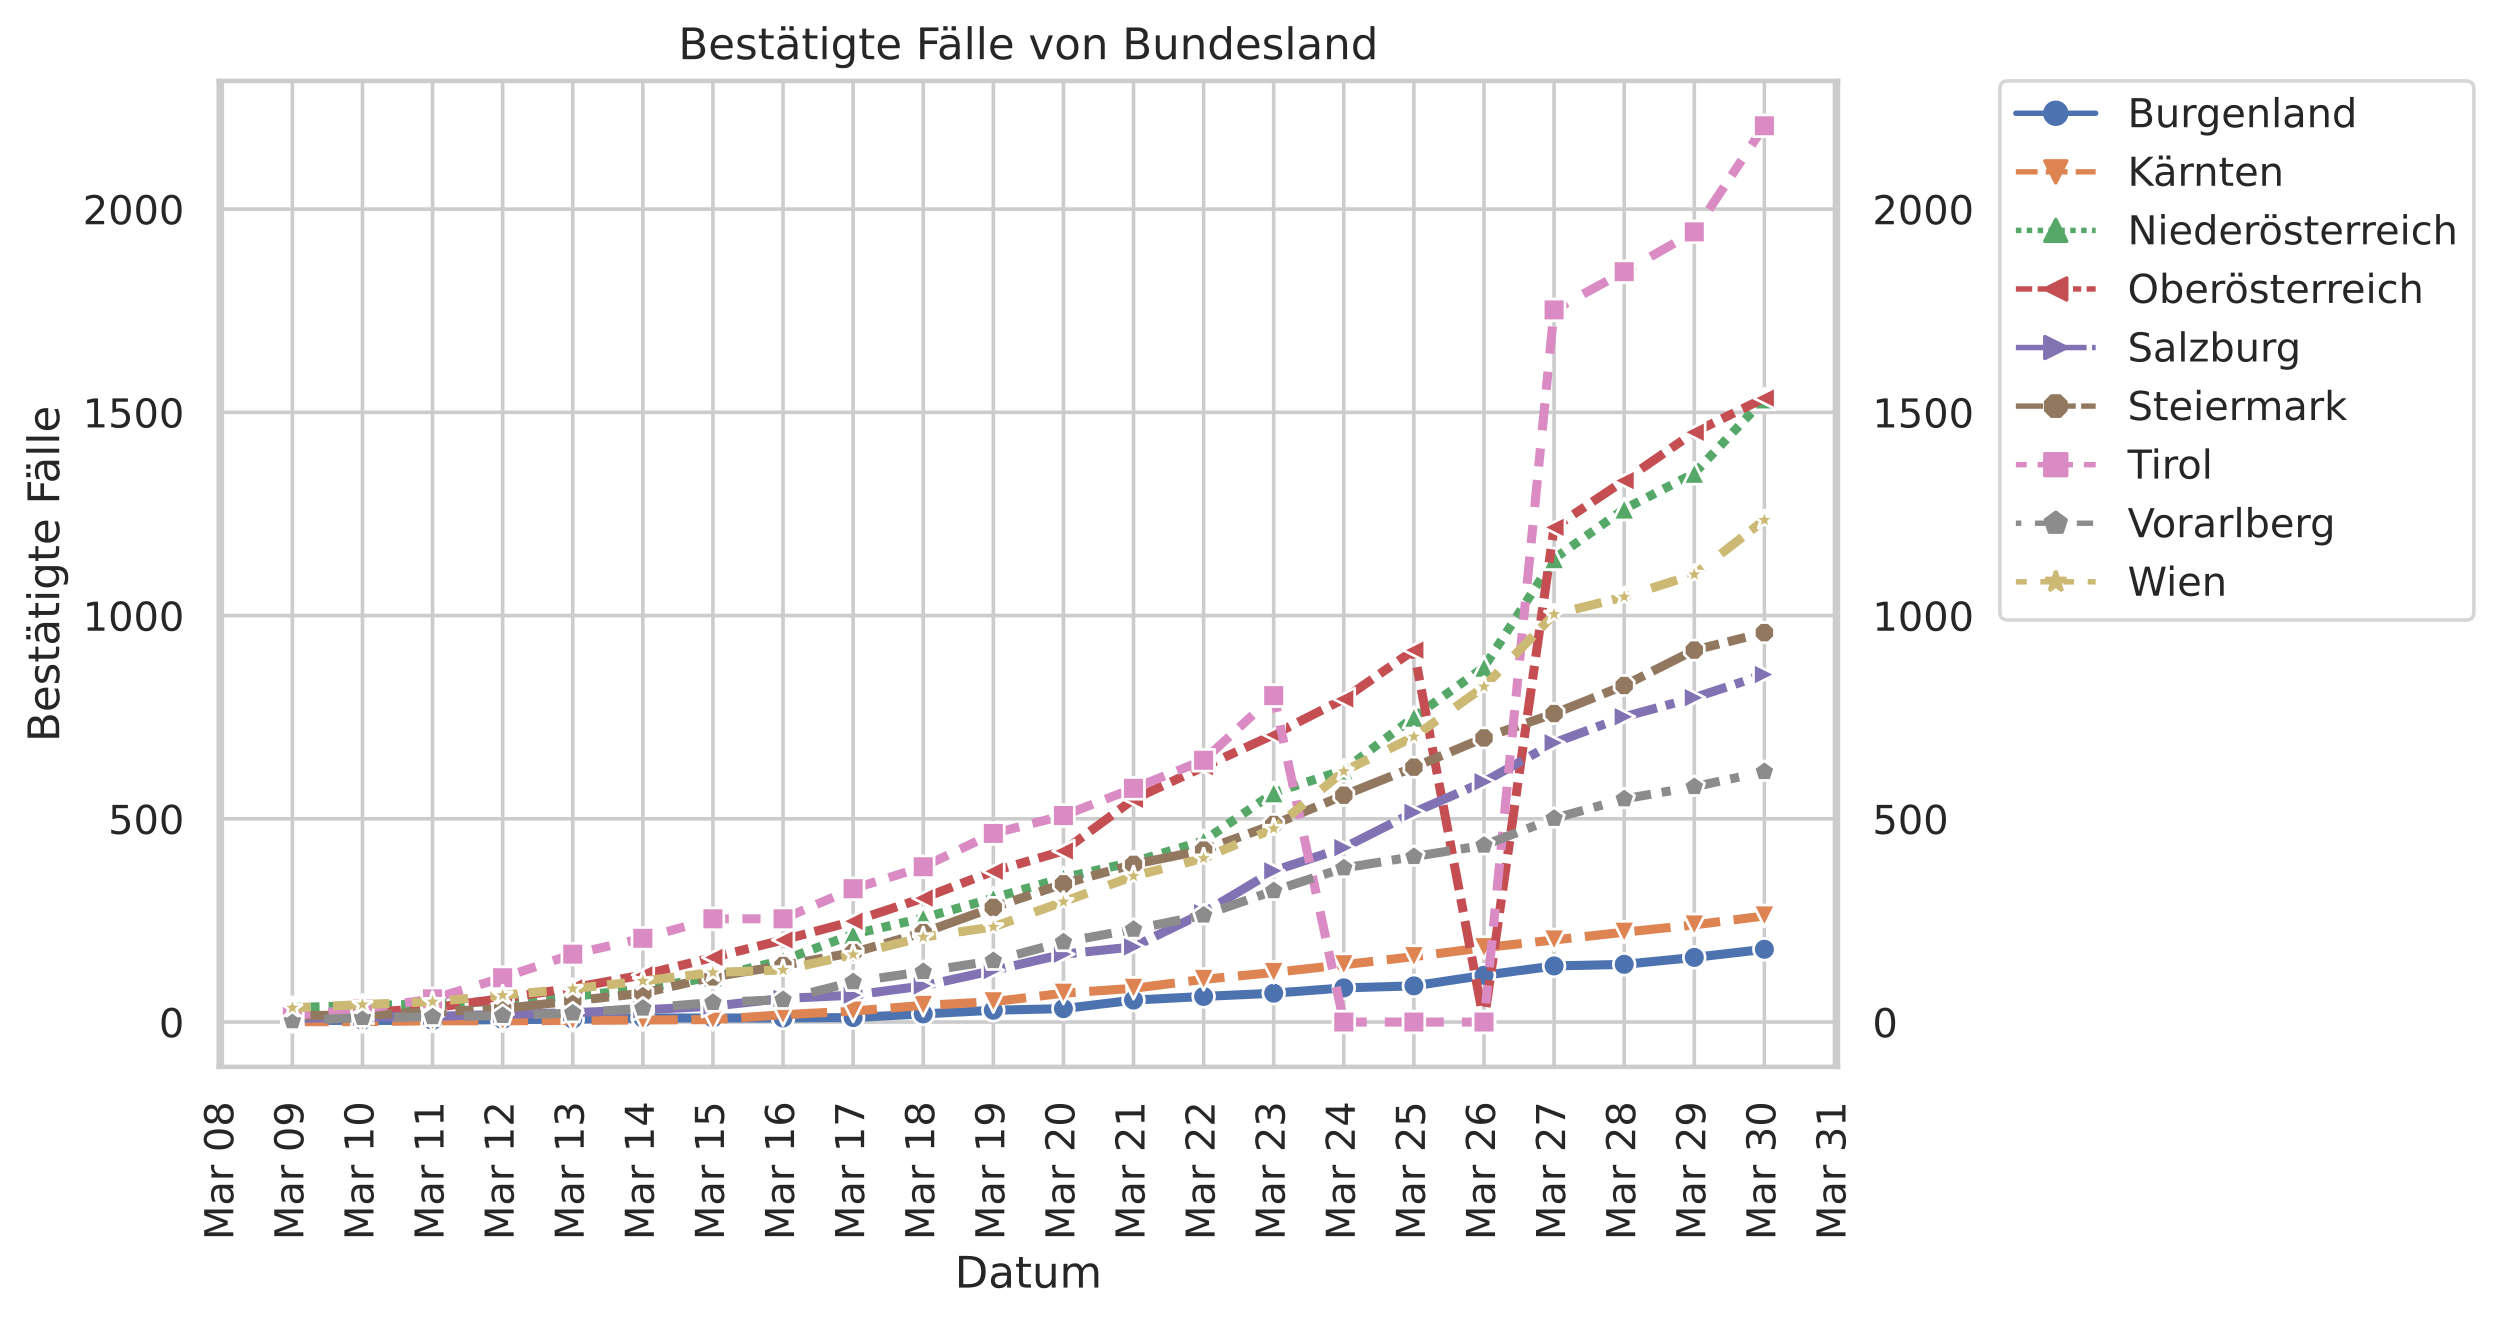 <?xml version="1.0" encoding="utf-8" standalone="no"?>
<!DOCTYPE svg PUBLIC "-//W3C//DTD SVG 1.1//EN"
  "http://www.w3.org/Graphics/SVG/1.1/DTD/svg11.dtd">
<!-- Created with matplotlib (https://matplotlib.org/) -->
<svg height="364.679pt" version="1.1" viewBox="0 0 689.218 364.679" width="689.218pt" xmlns="http://www.w3.org/2000/svg" xmlns:xlink="http://www.w3.org/1999/xlink">
 <defs>
  <style type="text/css">
*{stroke-linecap:butt;stroke-linejoin:round;}
  </style>
 </defs>
 <g id="figure_1">
  <g id="patch_1">
   <path d="M 0 364.679 
L 689.218 364.679 
L 689.218 -0 
L 0 -0 
z
" style="fill:#ffffff;"/>
  </g>
  <g id="axes_1">
   <g id="patch_2">
    <path d="M 60.309 294.118 
L 506.709 294.118 
L 506.709 22.318 
L 60.309 22.318 
z
" style="fill:#ffffff;"/>
   </g>
   <g id="matplotlib.axis_1">
    <g id="xtick_1">
     <g id="line2d_1">
      <path clip-path="url(#p6acc7a5705)" d="M 61.275 294.118 
L 61.275 22.318 
" style="fill:none;stroke:#cccccc;stroke-linecap:round;"/>
     </g>
     <g id="text_1">
      <!-- Mar 08 -->
      <defs>
       <path d="M 9.812 72.906 
L 24.516 72.906 
L 43.109 23.297 
L 61.812 72.906 
L 76.516 72.906 
L 76.516 0 
L 66.891 0 
L 66.891 64.016 
L 48.094 14.016 
L 38.188 14.016 
L 19.391 64.016 
L 19.391 0 
L 9.812 0 
z
" id="DejaVuSans-77"/>
       <path d="M 34.281 27.484 
Q 23.391 27.484 19.188 25 
Q 14.984 22.516 14.984 16.5 
Q 14.984 11.719 18.141 8.906 
Q 21.297 6.109 26.703 6.109 
Q 34.188 6.109 38.703 11.406 
Q 43.219 16.703 43.219 25.484 
L 43.219 27.484 
z
M 52.203 31.203 
L 52.203 0 
L 43.219 0 
L 43.219 8.297 
Q 40.141 3.328 35.547 0.953 
Q 30.953 -1.422 24.312 -1.422 
Q 15.922 -1.422 10.953 3.297 
Q 6 8.016 6 15.922 
Q 6 25.141 12.172 29.828 
Q 18.359 34.516 30.609 34.516 
L 43.219 34.516 
L 43.219 35.406 
Q 43.219 41.609 39.141 45 
Q 35.062 48.391 27.688 48.391 
Q 23 48.391 18.547 47.266 
Q 14.109 46.141 10.016 43.891 
L 10.016 52.203 
Q 14.938 54.109 19.578 55.047 
Q 24.219 56 28.609 56 
Q 40.484 56 46.344 49.844 
Q 52.203 43.703 52.203 31.203 
z
" id="DejaVuSans-97"/>
       <path d="M 41.109 46.297 
Q 39.594 47.172 37.812 47.578 
Q 36.031 48 33.891 48 
Q 26.266 48 22.188 43.047 
Q 18.109 38.094 18.109 28.812 
L 18.109 0 
L 9.078 0 
L 9.078 54.688 
L 18.109 54.688 
L 18.109 46.188 
Q 20.953 51.172 25.484 53.578 
Q 30.031 56 36.531 56 
Q 37.453 56 38.578 55.875 
Q 39.703 55.766 41.062 55.516 
z
" id="DejaVuSans-114"/>
       <path id="DejaVuSans-32"/>
       <path d="M 31.781 66.406 
Q 24.172 66.406 20.328 58.906 
Q 16.5 51.422 16.5 36.375 
Q 16.5 21.391 20.328 13.891 
Q 24.172 6.391 31.781 6.391 
Q 39.453 6.391 43.281 13.891 
Q 47.125 21.391 47.125 36.375 
Q 47.125 51.422 43.281 58.906 
Q 39.453 66.406 31.781 66.406 
z
M 31.781 74.219 
Q 44.047 74.219 50.516 64.516 
Q 56.984 54.828 56.984 36.375 
Q 56.984 17.969 50.516 8.266 
Q 44.047 -1.422 31.781 -1.422 
Q 19.531 -1.422 13.062 8.266 
Q 6.594 17.969 6.594 36.375 
Q 6.594 54.828 13.062 64.516 
Q 19.531 74.219 31.781 74.219 
z
" id="DejaVuSans-48"/>
       <path d="M 31.781 34.625 
Q 24.75 34.625 20.719 30.859 
Q 16.703 27.094 16.703 20.516 
Q 16.703 13.922 20.719 10.156 
Q 24.75 6.391 31.781 6.391 
Q 38.812 6.391 42.859 10.172 
Q 46.922 13.969 46.922 20.516 
Q 46.922 27.094 42.891 30.859 
Q 38.875 34.625 31.781 34.625 
z
M 21.922 38.812 
Q 15.578 40.375 12.031 44.719 
Q 8.5 49.078 8.5 55.328 
Q 8.5 64.062 14.719 69.141 
Q 20.953 74.219 31.781 74.219 
Q 42.672 74.219 48.875 69.141 
Q 55.078 64.062 55.078 55.328 
Q 55.078 49.078 51.531 44.719 
Q 48 40.375 41.703 38.812 
Q 48.828 37.156 52.797 32.312 
Q 56.781 27.484 56.781 20.516 
Q 56.781 9.906 50.312 4.234 
Q 43.844 -1.422 31.781 -1.422 
Q 19.734 -1.422 13.25 4.234 
Q 6.781 9.906 6.781 20.516 
Q 6.781 27.484 10.781 32.312 
Q 14.797 37.156 21.922 38.812 
z
M 18.312 54.391 
Q 18.312 48.734 21.844 45.562 
Q 25.391 42.391 31.781 42.391 
Q 38.141 42.391 41.719 45.562 
Q 45.312 48.734 45.312 54.391 
Q 45.312 60.062 41.719 63.234 
Q 38.141 66.406 31.781 66.406 
Q 25.391 66.406 21.844 63.234 
Q 18.312 60.062 18.312 54.391 
z
" id="DejaVuSans-56"/>
      </defs>
      <g style="fill:#262626;" transform="translate(64.31 341.865)rotate(-90)scale(0.11 -0.11)">
       <use xlink:href="#DejaVuSans-77"/>
       <use x="86.279" xlink:href="#DejaVuSans-97"/>
       <use x="147.559" xlink:href="#DejaVuSans-114"/>
       <use x="188.672" xlink:href="#DejaVuSans-32"/>
       <use x="220.459" xlink:href="#DejaVuSans-48"/>
       <use x="284.082" xlink:href="#DejaVuSans-56"/>
      </g>
     </g>
    </g>
    <g id="xtick_2">
     <g id="line2d_2">
      <path clip-path="url(#p6acc7a5705)" d="M 80.6 294.118 
L 80.6 22.318 
" style="fill:none;stroke:#cccccc;stroke-linecap:round;"/>
     </g>
     <g id="text_2">
      <!-- Mar 09 -->
      <defs>
       <path d="M 10.984 1.516 
L 10.984 10.5 
Q 14.703 8.734 18.5 7.812 
Q 22.312 6.891 25.984 6.891 
Q 35.75 6.891 40.891 13.453 
Q 46.047 20.016 46.781 33.406 
Q 43.953 29.203 39.594 26.953 
Q 35.25 24.703 29.984 24.703 
Q 19.047 24.703 12.672 31.312 
Q 6.297 37.938 6.297 49.422 
Q 6.297 60.641 12.938 67.422 
Q 19.578 74.219 30.609 74.219 
Q 43.266 74.219 49.922 64.516 
Q 56.594 54.828 56.594 36.375 
Q 56.594 19.141 48.406 8.859 
Q 40.234 -1.422 26.422 -1.422 
Q 22.703 -1.422 18.891 -0.688 
Q 15.094 0.047 10.984 1.516 
z
M 30.609 32.422 
Q 37.25 32.422 41.125 36.953 
Q 45.016 41.5 45.016 49.422 
Q 45.016 57.281 41.125 61.844 
Q 37.25 66.406 30.609 66.406 
Q 23.969 66.406 20.094 61.844 
Q 16.219 57.281 16.219 49.422 
Q 16.219 41.5 20.094 36.953 
Q 23.969 32.422 30.609 32.422 
z
" id="DejaVuSans-57"/>
      </defs>
      <g style="fill:#262626;" transform="translate(83.635 341.865)rotate(-90)scale(0.11 -0.11)">
       <use xlink:href="#DejaVuSans-77"/>
       <use x="86.279" xlink:href="#DejaVuSans-97"/>
       <use x="147.559" xlink:href="#DejaVuSans-114"/>
       <use x="188.672" xlink:href="#DejaVuSans-32"/>
       <use x="220.459" xlink:href="#DejaVuSans-48"/>
       <use x="284.082" xlink:href="#DejaVuSans-57"/>
      </g>
     </g>
    </g>
    <g id="xtick_3">
     <g id="line2d_3">
      <path clip-path="url(#p6acc7a5705)" d="M 99.924 294.118 
L 99.924 22.318 
" style="fill:none;stroke:#cccccc;stroke-linecap:round;"/>
     </g>
     <g id="text_3">
      <!-- Mar 10 -->
      <defs>
       <path d="M 12.406 8.297 
L 28.516 8.297 
L 28.516 63.922 
L 10.984 60.406 
L 10.984 69.391 
L 28.422 72.906 
L 38.281 72.906 
L 38.281 8.297 
L 54.391 8.297 
L 54.391 0 
L 12.406 0 
z
" id="DejaVuSans-49"/>
      </defs>
      <g style="fill:#262626;" transform="translate(102.96 341.865)rotate(-90)scale(0.11 -0.11)">
       <use xlink:href="#DejaVuSans-77"/>
       <use x="86.279" xlink:href="#DejaVuSans-97"/>
       <use x="147.559" xlink:href="#DejaVuSans-114"/>
       <use x="188.672" xlink:href="#DejaVuSans-32"/>
       <use x="220.459" xlink:href="#DejaVuSans-49"/>
       <use x="284.082" xlink:href="#DejaVuSans-48"/>
      </g>
     </g>
    </g>
    <g id="xtick_4">
     <g id="line2d_4">
      <path clip-path="url(#p6acc7a5705)" d="M 119.249 294.118 
L 119.249 22.318 
" style="fill:none;stroke:#cccccc;stroke-linecap:round;"/>
     </g>
     <g id="text_4">
      <!-- Mar 11 -->
      <g style="fill:#262626;" transform="translate(122.284 341.865)rotate(-90)scale(0.11 -0.11)">
       <use xlink:href="#DejaVuSans-77"/>
       <use x="86.279" xlink:href="#DejaVuSans-97"/>
       <use x="147.559" xlink:href="#DejaVuSans-114"/>
       <use x="188.672" xlink:href="#DejaVuSans-32"/>
       <use x="220.459" xlink:href="#DejaVuSans-49"/>
       <use x="284.082" xlink:href="#DejaVuSans-49"/>
      </g>
     </g>
    </g>
    <g id="xtick_5">
     <g id="line2d_5">
      <path clip-path="url(#p6acc7a5705)" d="M 138.574 294.118 
L 138.574 22.318 
" style="fill:none;stroke:#cccccc;stroke-linecap:round;"/>
     </g>
     <g id="text_5">
      <!-- Mar 12 -->
      <defs>
       <path d="M 19.188 8.297 
L 53.609 8.297 
L 53.609 0 
L 7.328 0 
L 7.328 8.297 
Q 12.938 14.109 22.625 23.891 
Q 32.328 33.688 34.812 36.531 
Q 39.547 41.844 41.422 45.531 
Q 43.312 49.219 43.312 52.781 
Q 43.312 58.594 39.234 62.25 
Q 35.156 65.922 28.609 65.922 
Q 23.969 65.922 18.812 64.312 
Q 13.672 62.703 7.812 59.422 
L 7.812 69.391 
Q 13.766 71.781 18.938 73 
Q 24.125 74.219 28.422 74.219 
Q 39.75 74.219 46.484 68.547 
Q 53.219 62.891 53.219 53.422 
Q 53.219 48.922 51.531 44.891 
Q 49.859 40.875 45.406 35.406 
Q 44.188 33.984 37.641 27.219 
Q 31.109 20.453 19.188 8.297 
z
" id="DejaVuSans-50"/>
      </defs>
      <g style="fill:#262626;" transform="translate(141.609 341.865)rotate(-90)scale(0.11 -0.11)">
       <use xlink:href="#DejaVuSans-77"/>
       <use x="86.279" xlink:href="#DejaVuSans-97"/>
       <use x="147.559" xlink:href="#DejaVuSans-114"/>
       <use x="188.672" xlink:href="#DejaVuSans-32"/>
       <use x="220.459" xlink:href="#DejaVuSans-49"/>
       <use x="284.082" xlink:href="#DejaVuSans-50"/>
      </g>
     </g>
    </g>
    <g id="xtick_6">
     <g id="line2d_6">
      <path clip-path="url(#p6acc7a5705)" d="M 157.898 294.118 
L 157.898 22.318 
" style="fill:none;stroke:#cccccc;stroke-linecap:round;"/>
     </g>
     <g id="text_6">
      <!-- Mar 13 -->
      <defs>
       <path d="M 40.578 39.312 
Q 47.656 37.797 51.625 33 
Q 55.609 28.219 55.609 21.188 
Q 55.609 10.406 48.188 4.484 
Q 40.766 -1.422 27.094 -1.422 
Q 22.516 -1.422 17.656 -0.516 
Q 12.797 0.391 7.625 2.203 
L 7.625 11.719 
Q 11.719 9.328 16.594 8.109 
Q 21.484 6.891 26.812 6.891 
Q 36.078 6.891 40.938 10.547 
Q 45.797 14.203 45.797 21.188 
Q 45.797 27.641 41.281 31.266 
Q 36.766 34.906 28.719 34.906 
L 20.219 34.906 
L 20.219 43.016 
L 29.109 43.016 
Q 36.375 43.016 40.234 45.922 
Q 44.094 48.828 44.094 54.297 
Q 44.094 59.906 40.109 62.906 
Q 36.141 65.922 28.719 65.922 
Q 24.656 65.922 20.016 65.031 
Q 15.375 64.156 9.812 62.312 
L 9.812 71.094 
Q 15.438 72.656 20.344 73.438 
Q 25.25 74.219 29.594 74.219 
Q 40.828 74.219 47.359 69.109 
Q 53.906 64.016 53.906 55.328 
Q 53.906 49.266 50.438 45.094 
Q 46.969 40.922 40.578 39.312 
z
" id="DejaVuSans-51"/>
      </defs>
      <g style="fill:#262626;" transform="translate(160.934 341.865)rotate(-90)scale(0.11 -0.11)">
       <use xlink:href="#DejaVuSans-77"/>
       <use x="86.279" xlink:href="#DejaVuSans-97"/>
       <use x="147.559" xlink:href="#DejaVuSans-114"/>
       <use x="188.672" xlink:href="#DejaVuSans-32"/>
       <use x="220.459" xlink:href="#DejaVuSans-49"/>
       <use x="284.082" xlink:href="#DejaVuSans-51"/>
      </g>
     </g>
    </g>
    <g id="xtick_7">
     <g id="line2d_7">
      <path clip-path="url(#p6acc7a5705)" d="M 177.223 294.118 
L 177.223 22.318 
" style="fill:none;stroke:#cccccc;stroke-linecap:round;"/>
     </g>
     <g id="text_7">
      <!-- Mar 14 -->
      <defs>
       <path d="M 37.797 64.312 
L 12.891 25.391 
L 37.797 25.391 
z
M 35.203 72.906 
L 47.609 72.906 
L 47.609 25.391 
L 58.016 25.391 
L 58.016 17.188 
L 47.609 17.188 
L 47.609 0 
L 37.797 0 
L 37.797 17.188 
L 4.891 17.188 
L 4.891 26.703 
z
" id="DejaVuSans-52"/>
      </defs>
      <g style="fill:#262626;" transform="translate(180.258 341.865)rotate(-90)scale(0.11 -0.11)">
       <use xlink:href="#DejaVuSans-77"/>
       <use x="86.279" xlink:href="#DejaVuSans-97"/>
       <use x="147.559" xlink:href="#DejaVuSans-114"/>
       <use x="188.672" xlink:href="#DejaVuSans-32"/>
       <use x="220.459" xlink:href="#DejaVuSans-49"/>
       <use x="284.082" xlink:href="#DejaVuSans-52"/>
      </g>
     </g>
    </g>
    <g id="xtick_8">
     <g id="line2d_8">
      <path clip-path="url(#p6acc7a5705)" d="M 196.548 294.118 
L 196.548 22.318 
" style="fill:none;stroke:#cccccc;stroke-linecap:round;"/>
     </g>
     <g id="text_8">
      <!-- Mar 15 -->
      <defs>
       <path d="M 10.797 72.906 
L 49.516 72.906 
L 49.516 64.594 
L 19.828 64.594 
L 19.828 46.734 
Q 21.969 47.469 24.109 47.828 
Q 26.266 48.188 28.422 48.188 
Q 40.625 48.188 47.75 41.5 
Q 54.891 34.812 54.891 23.391 
Q 54.891 11.625 47.562 5.094 
Q 40.234 -1.422 26.906 -1.422 
Q 22.312 -1.422 17.547 -0.641 
Q 12.797 0.141 7.719 1.703 
L 7.719 11.625 
Q 12.109 9.234 16.797 8.062 
Q 21.484 6.891 26.703 6.891 
Q 35.156 6.891 40.078 11.328 
Q 45.016 15.766 45.016 23.391 
Q 45.016 31 40.078 35.438 
Q 35.156 39.891 26.703 39.891 
Q 22.75 39.891 18.812 39.016 
Q 14.891 38.141 10.797 36.281 
z
" id="DejaVuSans-53"/>
      </defs>
      <g style="fill:#262626;" transform="translate(199.583 341.865)rotate(-90)scale(0.11 -0.11)">
       <use xlink:href="#DejaVuSans-77"/>
       <use x="86.279" xlink:href="#DejaVuSans-97"/>
       <use x="147.559" xlink:href="#DejaVuSans-114"/>
       <use x="188.672" xlink:href="#DejaVuSans-32"/>
       <use x="220.459" xlink:href="#DejaVuSans-49"/>
       <use x="284.082" xlink:href="#DejaVuSans-53"/>
      </g>
     </g>
    </g>
    <g id="xtick_9">
     <g id="line2d_9">
      <path clip-path="url(#p6acc7a5705)" d="M 215.872 294.118 
L 215.872 22.318 
" style="fill:none;stroke:#cccccc;stroke-linecap:round;"/>
     </g>
     <g id="text_9">
      <!-- Mar 16 -->
      <defs>
       <path d="M 33.016 40.375 
Q 26.375 40.375 22.484 35.828 
Q 18.609 31.297 18.609 23.391 
Q 18.609 15.531 22.484 10.953 
Q 26.375 6.391 33.016 6.391 
Q 39.656 6.391 43.531 10.953 
Q 47.406 15.531 47.406 23.391 
Q 47.406 31.297 43.531 35.828 
Q 39.656 40.375 33.016 40.375 
z
M 52.594 71.297 
L 52.594 62.312 
Q 48.875 64.062 45.094 64.984 
Q 41.312 65.922 37.594 65.922 
Q 27.828 65.922 22.672 59.328 
Q 17.531 52.734 16.797 39.406 
Q 19.672 43.656 24.016 45.922 
Q 28.375 48.188 33.594 48.188 
Q 44.578 48.188 50.953 41.516 
Q 57.328 34.859 57.328 23.391 
Q 57.328 12.156 50.688 5.359 
Q 44.047 -1.422 33.016 -1.422 
Q 20.359 -1.422 13.672 8.266 
Q 6.984 17.969 6.984 36.375 
Q 6.984 53.656 15.188 63.938 
Q 23.391 74.219 37.203 74.219 
Q 40.922 74.219 44.703 73.484 
Q 48.484 72.75 52.594 71.297 
z
" id="DejaVuSans-54"/>
      </defs>
      <g style="fill:#262626;" transform="translate(218.908 341.865)rotate(-90)scale(0.11 -0.11)">
       <use xlink:href="#DejaVuSans-77"/>
       <use x="86.279" xlink:href="#DejaVuSans-97"/>
       <use x="147.559" xlink:href="#DejaVuSans-114"/>
       <use x="188.672" xlink:href="#DejaVuSans-32"/>
       <use x="220.459" xlink:href="#DejaVuSans-49"/>
       <use x="284.082" xlink:href="#DejaVuSans-54"/>
      </g>
     </g>
    </g>
    <g id="xtick_10">
     <g id="line2d_10">
      <path clip-path="url(#p6acc7a5705)" d="M 235.197 294.118 
L 235.197 22.318 
" style="fill:none;stroke:#cccccc;stroke-linecap:round;"/>
     </g>
     <g id="text_10">
      <!-- Mar 17 -->
      <defs>
       <path d="M 8.203 72.906 
L 55.078 72.906 
L 55.078 68.703 
L 28.609 0 
L 18.312 0 
L 43.219 64.594 
L 8.203 64.594 
z
" id="DejaVuSans-55"/>
      </defs>
      <g style="fill:#262626;" transform="translate(238.232 341.865)rotate(-90)scale(0.11 -0.11)">
       <use xlink:href="#DejaVuSans-77"/>
       <use x="86.279" xlink:href="#DejaVuSans-97"/>
       <use x="147.559" xlink:href="#DejaVuSans-114"/>
       <use x="188.672" xlink:href="#DejaVuSans-32"/>
       <use x="220.459" xlink:href="#DejaVuSans-49"/>
       <use x="284.082" xlink:href="#DejaVuSans-55"/>
      </g>
     </g>
    </g>
    <g id="xtick_11">
     <g id="line2d_11">
      <path clip-path="url(#p6acc7a5705)" d="M 254.522 294.118 
L 254.522 22.318 
" style="fill:none;stroke:#cccccc;stroke-linecap:round;"/>
     </g>
     <g id="text_11">
      <!-- Mar 18 -->
      <g style="fill:#262626;" transform="translate(257.557 341.865)rotate(-90)scale(0.11 -0.11)">
       <use xlink:href="#DejaVuSans-77"/>
       <use x="86.279" xlink:href="#DejaVuSans-97"/>
       <use x="147.559" xlink:href="#DejaVuSans-114"/>
       <use x="188.672" xlink:href="#DejaVuSans-32"/>
       <use x="220.459" xlink:href="#DejaVuSans-49"/>
       <use x="284.082" xlink:href="#DejaVuSans-56"/>
      </g>
     </g>
    </g>
    <g id="xtick_12">
     <g id="line2d_12">
      <path clip-path="url(#p6acc7a5705)" d="M 273.846 294.118 
L 273.846 22.318 
" style="fill:none;stroke:#cccccc;stroke-linecap:round;"/>
     </g>
     <g id="text_12">
      <!-- Mar 19 -->
      <g style="fill:#262626;" transform="translate(276.882 341.865)rotate(-90)scale(0.11 -0.11)">
       <use xlink:href="#DejaVuSans-77"/>
       <use x="86.279" xlink:href="#DejaVuSans-97"/>
       <use x="147.559" xlink:href="#DejaVuSans-114"/>
       <use x="188.672" xlink:href="#DejaVuSans-32"/>
       <use x="220.459" xlink:href="#DejaVuSans-49"/>
       <use x="284.082" xlink:href="#DejaVuSans-57"/>
      </g>
     </g>
    </g>
    <g id="xtick_13">
     <g id="line2d_13">
      <path clip-path="url(#p6acc7a5705)" d="M 293.171 294.118 
L 293.171 22.318 
" style="fill:none;stroke:#cccccc;stroke-linecap:round;"/>
     </g>
     <g id="text_13">
      <!-- Mar 20 -->
      <g style="fill:#262626;" transform="translate(296.206 341.865)rotate(-90)scale(0.11 -0.11)">
       <use xlink:href="#DejaVuSans-77"/>
       <use x="86.279" xlink:href="#DejaVuSans-97"/>
       <use x="147.559" xlink:href="#DejaVuSans-114"/>
       <use x="188.672" xlink:href="#DejaVuSans-32"/>
       <use x="220.459" xlink:href="#DejaVuSans-50"/>
       <use x="284.082" xlink:href="#DejaVuSans-48"/>
      </g>
     </g>
    </g>
    <g id="xtick_14">
     <g id="line2d_14">
      <path clip-path="url(#p6acc7a5705)" d="M 312.496 294.118 
L 312.496 22.318 
" style="fill:none;stroke:#cccccc;stroke-linecap:round;"/>
     </g>
     <g id="text_14">
      <!-- Mar 21 -->
      <g style="fill:#262626;" transform="translate(315.531 341.865)rotate(-90)scale(0.11 -0.11)">
       <use xlink:href="#DejaVuSans-77"/>
       <use x="86.279" xlink:href="#DejaVuSans-97"/>
       <use x="147.559" xlink:href="#DejaVuSans-114"/>
       <use x="188.672" xlink:href="#DejaVuSans-32"/>
       <use x="220.459" xlink:href="#DejaVuSans-50"/>
       <use x="284.082" xlink:href="#DejaVuSans-49"/>
      </g>
     </g>
    </g>
    <g id="xtick_15">
     <g id="line2d_15">
      <path clip-path="url(#p6acc7a5705)" d="M 331.82 294.118 
L 331.82 22.318 
" style="fill:none;stroke:#cccccc;stroke-linecap:round;"/>
     </g>
     <g id="text_15">
      <!-- Mar 22 -->
      <g style="fill:#262626;" transform="translate(334.856 341.865)rotate(-90)scale(0.11 -0.11)">
       <use xlink:href="#DejaVuSans-77"/>
       <use x="86.279" xlink:href="#DejaVuSans-97"/>
       <use x="147.559" xlink:href="#DejaVuSans-114"/>
       <use x="188.672" xlink:href="#DejaVuSans-32"/>
       <use x="220.459" xlink:href="#DejaVuSans-50"/>
       <use x="284.082" xlink:href="#DejaVuSans-50"/>
      </g>
     </g>
    </g>
    <g id="xtick_16">
     <g id="line2d_16">
      <path clip-path="url(#p6acc7a5705)" d="M 351.145 294.118 
L 351.145 22.318 
" style="fill:none;stroke:#cccccc;stroke-linecap:round;"/>
     </g>
     <g id="text_16">
      <!-- Mar 23 -->
      <g style="fill:#262626;" transform="translate(354.18 341.865)rotate(-90)scale(0.11 -0.11)">
       <use xlink:href="#DejaVuSans-77"/>
       <use x="86.279" xlink:href="#DejaVuSans-97"/>
       <use x="147.559" xlink:href="#DejaVuSans-114"/>
       <use x="188.672" xlink:href="#DejaVuSans-32"/>
       <use x="220.459" xlink:href="#DejaVuSans-50"/>
       <use x="284.082" xlink:href="#DejaVuSans-51"/>
      </g>
     </g>
    </g>
    <g id="xtick_17">
     <g id="line2d_17">
      <path clip-path="url(#p6acc7a5705)" d="M 370.47 294.118 
L 370.47 22.318 
" style="fill:none;stroke:#cccccc;stroke-linecap:round;"/>
     </g>
     <g id="text_17">
      <!-- Mar 24 -->
      <g style="fill:#262626;" transform="translate(373.505 341.865)rotate(-90)scale(0.11 -0.11)">
       <use xlink:href="#DejaVuSans-77"/>
       <use x="86.279" xlink:href="#DejaVuSans-97"/>
       <use x="147.559" xlink:href="#DejaVuSans-114"/>
       <use x="188.672" xlink:href="#DejaVuSans-32"/>
       <use x="220.459" xlink:href="#DejaVuSans-50"/>
       <use x="284.082" xlink:href="#DejaVuSans-52"/>
      </g>
     </g>
    </g>
    <g id="xtick_18">
     <g id="line2d_18">
      <path clip-path="url(#p6acc7a5705)" d="M 389.794 294.118 
L 389.794 22.318 
" style="fill:none;stroke:#cccccc;stroke-linecap:round;"/>
     </g>
     <g id="text_18">
      <!-- Mar 25 -->
      <g style="fill:#262626;" transform="translate(392.83 341.865)rotate(-90)scale(0.11 -0.11)">
       <use xlink:href="#DejaVuSans-77"/>
       <use x="86.279" xlink:href="#DejaVuSans-97"/>
       <use x="147.559" xlink:href="#DejaVuSans-114"/>
       <use x="188.672" xlink:href="#DejaVuSans-32"/>
       <use x="220.459" xlink:href="#DejaVuSans-50"/>
       <use x="284.082" xlink:href="#DejaVuSans-53"/>
      </g>
     </g>
    </g>
    <g id="xtick_19">
     <g id="line2d_19">
      <path clip-path="url(#p6acc7a5705)" d="M 409.119 294.118 
L 409.119 22.318 
" style="fill:none;stroke:#cccccc;stroke-linecap:round;"/>
     </g>
     <g id="text_19">
      <!-- Mar 26 -->
      <g style="fill:#262626;" transform="translate(412.154 341.865)rotate(-90)scale(0.11 -0.11)">
       <use xlink:href="#DejaVuSans-77"/>
       <use x="86.279" xlink:href="#DejaVuSans-97"/>
       <use x="147.559" xlink:href="#DejaVuSans-114"/>
       <use x="188.672" xlink:href="#DejaVuSans-32"/>
       <use x="220.459" xlink:href="#DejaVuSans-50"/>
       <use x="284.082" xlink:href="#DejaVuSans-54"/>
      </g>
     </g>
    </g>
    <g id="xtick_20">
     <g id="line2d_20">
      <path clip-path="url(#p6acc7a5705)" d="M 428.444 294.118 
L 428.444 22.318 
" style="fill:none;stroke:#cccccc;stroke-linecap:round;"/>
     </g>
     <g id="text_20">
      <!-- Mar 27 -->
      <g style="fill:#262626;" transform="translate(431.479 341.865)rotate(-90)scale(0.11 -0.11)">
       <use xlink:href="#DejaVuSans-77"/>
       <use x="86.279" xlink:href="#DejaVuSans-97"/>
       <use x="147.559" xlink:href="#DejaVuSans-114"/>
       <use x="188.672" xlink:href="#DejaVuSans-32"/>
       <use x="220.459" xlink:href="#DejaVuSans-50"/>
       <use x="284.082" xlink:href="#DejaVuSans-55"/>
      </g>
     </g>
    </g>
    <g id="xtick_21">
     <g id="line2d_21">
      <path clip-path="url(#p6acc7a5705)" d="M 447.768 294.118 
L 447.768 22.318 
" style="fill:none;stroke:#cccccc;stroke-linecap:round;"/>
     </g>
     <g id="text_21">
      <!-- Mar 28 -->
      <g style="fill:#262626;" transform="translate(450.804 341.865)rotate(-90)scale(0.11 -0.11)">
       <use xlink:href="#DejaVuSans-77"/>
       <use x="86.279" xlink:href="#DejaVuSans-97"/>
       <use x="147.559" xlink:href="#DejaVuSans-114"/>
       <use x="188.672" xlink:href="#DejaVuSans-32"/>
       <use x="220.459" xlink:href="#DejaVuSans-50"/>
       <use x="284.082" xlink:href="#DejaVuSans-56"/>
      </g>
     </g>
    </g>
    <g id="xtick_22">
     <g id="line2d_22">
      <path clip-path="url(#p6acc7a5705)" d="M 467.093 294.118 
L 467.093 22.318 
" style="fill:none;stroke:#cccccc;stroke-linecap:round;"/>
     </g>
     <g id="text_22">
      <!-- Mar 29 -->
      <g style="fill:#262626;" transform="translate(470.128 341.865)rotate(-90)scale(0.11 -0.11)">
       <use xlink:href="#DejaVuSans-77"/>
       <use x="86.279" xlink:href="#DejaVuSans-97"/>
       <use x="147.559" xlink:href="#DejaVuSans-114"/>
       <use x="188.672" xlink:href="#DejaVuSans-32"/>
       <use x="220.459" xlink:href="#DejaVuSans-50"/>
       <use x="284.082" xlink:href="#DejaVuSans-57"/>
      </g>
     </g>
    </g>
    <g id="xtick_23">
     <g id="line2d_23">
      <path clip-path="url(#p6acc7a5705)" d="M 486.418 294.118 
L 486.418 22.318 
" style="fill:none;stroke:#cccccc;stroke-linecap:round;"/>
     </g>
     <g id="text_23">
      <!-- Mar 30 -->
      <g style="fill:#262626;" transform="translate(489.453 341.865)rotate(-90)scale(0.11 -0.11)">
       <use xlink:href="#DejaVuSans-77"/>
       <use x="86.279" xlink:href="#DejaVuSans-97"/>
       <use x="147.559" xlink:href="#DejaVuSans-114"/>
       <use x="188.672" xlink:href="#DejaVuSans-32"/>
       <use x="220.459" xlink:href="#DejaVuSans-51"/>
       <use x="284.082" xlink:href="#DejaVuSans-48"/>
      </g>
     </g>
    </g>
    <g id="xtick_24">
     <g id="line2d_24">
      <path clip-path="url(#p6acc7a5705)" d="M 505.743 294.118 
L 505.743 22.318 
" style="fill:none;stroke:#cccccc;stroke-linecap:round;"/>
     </g>
     <g id="text_24">
      <!-- Mar 31 -->
      <g style="fill:#262626;" transform="translate(508.778 341.865)rotate(-90)scale(0.11 -0.11)">
       <use xlink:href="#DejaVuSans-77"/>
       <use x="86.279" xlink:href="#DejaVuSans-97"/>
       <use x="147.559" xlink:href="#DejaVuSans-114"/>
       <use x="188.672" xlink:href="#DejaVuSans-32"/>
       <use x="220.459" xlink:href="#DejaVuSans-51"/>
       <use x="284.082" xlink:href="#DejaVuSans-49"/>
      </g>
     </g>
    </g>
    <g id="text_25">
     <!-- Datum -->
     <defs>
      <path d="M 19.672 64.797 
L 19.672 8.109 
L 31.594 8.109 
Q 46.688 8.109 53.688 14.938 
Q 60.688 21.781 60.688 36.531 
Q 60.688 51.172 53.688 57.984 
Q 46.688 64.797 31.594 64.797 
z
M 9.812 72.906 
L 30.078 72.906 
Q 51.266 72.906 61.172 64.094 
Q 71.094 55.281 71.094 36.531 
Q 71.094 17.672 61.125 8.828 
Q 51.172 0 30.078 0 
L 9.812 0 
z
" id="DejaVuSans-68"/>
      <path d="M 18.312 70.219 
L 18.312 54.688 
L 36.812 54.688 
L 36.812 47.703 
L 18.312 47.703 
L 18.312 18.016 
Q 18.312 11.328 20.141 9.422 
Q 21.969 7.516 27.594 7.516 
L 36.812 7.516 
L 36.812 0 
L 27.594 0 
Q 17.188 0 13.234 3.875 
Q 9.281 7.766 9.281 18.016 
L 9.281 47.703 
L 2.688 47.703 
L 2.688 54.688 
L 9.281 54.688 
L 9.281 70.219 
z
" id="DejaVuSans-116"/>
      <path d="M 8.5 21.578 
L 8.5 54.688 
L 17.484 54.688 
L 17.484 21.922 
Q 17.484 14.156 20.5 10.266 
Q 23.531 6.391 29.594 6.391 
Q 36.859 6.391 41.078 11.031 
Q 45.312 15.672 45.312 23.688 
L 45.312 54.688 
L 54.297 54.688 
L 54.297 0 
L 45.312 0 
L 45.312 8.406 
Q 42.047 3.422 37.719 1 
Q 33.406 -1.422 27.688 -1.422 
Q 18.266 -1.422 13.375 4.438 
Q 8.5 10.297 8.5 21.578 
z
M 31.109 56 
z
" id="DejaVuSans-117"/>
      <path d="M 52 44.188 
Q 55.375 50.25 60.062 53.125 
Q 64.75 56 71.094 56 
Q 79.641 56 84.281 50.016 
Q 88.922 44.047 88.922 33.016 
L 88.922 0 
L 79.891 0 
L 79.891 32.719 
Q 79.891 40.578 77.094 44.375 
Q 74.312 48.188 68.609 48.188 
Q 61.625 48.188 57.562 43.547 
Q 53.516 38.922 53.516 30.906 
L 53.516 0 
L 44.484 0 
L 44.484 32.719 
Q 44.484 40.625 41.703 44.406 
Q 38.922 48.188 33.109 48.188 
Q 26.219 48.188 22.156 43.531 
Q 18.109 38.875 18.109 30.906 
L 18.109 0 
L 9.078 0 
L 9.078 54.688 
L 18.109 54.688 
L 18.109 46.188 
Q 21.188 51.219 25.484 53.609 
Q 29.781 56 35.688 56 
Q 41.656 56 45.828 52.969 
Q 50 49.953 52 44.188 
z
" id="DejaVuSans-109"/>
     </defs>
     <g style="fill:#262626;" transform="translate(263.213 354.984)scale(0.12 -0.12)">
      <use xlink:href="#DejaVuSans-68"/>
      <use x="77.002" xlink:href="#DejaVuSans-97"/>
      <use x="138.281" xlink:href="#DejaVuSans-116"/>
      <use x="177.49" xlink:href="#DejaVuSans-117"/>
      <use x="240.869" xlink:href="#DejaVuSans-109"/>
     </g>
    </g>
   </g>
   <g id="matplotlib.axis_2">
    <g id="ytick_1">
     <g id="line2d_25">
      <path clip-path="url(#p6acc7a5705)" d="M 60.309 281.764 
L 506.709 281.764 
" style="fill:none;stroke:#cccccc;stroke-linecap:round;"/>
     </g>
     <g id="text_26">
      <!-- 0 -->
      <g style="fill:#262626;" transform="translate(43.81 285.943)scale(0.11 -0.11)">
       <use xlink:href="#DejaVuSans-48"/>
      </g>
     </g>
     <g id="text_27">
      <!-- 0 -->
      <g style="fill:#262626;" transform="translate(516.209 285.943)scale(0.11 -0.11)">
       <use xlink:href="#DejaVuSans-48"/>
      </g>
     </g>
    </g>
    <g id="ytick_2">
     <g id="line2d_26">
      <path clip-path="url(#p6acc7a5705)" d="M 60.309 225.734 
L 506.709 225.734 
" style="fill:none;stroke:#cccccc;stroke-linecap:round;"/>
     </g>
     <g id="text_28">
      <!-- 500 -->
      <g style="fill:#262626;" transform="translate(29.812 229.913)scale(0.11 -0.11)">
       <use xlink:href="#DejaVuSans-53"/>
       <use x="63.623" xlink:href="#DejaVuSans-48"/>
       <use x="127.246" xlink:href="#DejaVuSans-48"/>
      </g>
     </g>
     <g id="text_29">
      <!-- 500 -->
      <g style="fill:#262626;" transform="translate(516.209 229.913)scale(0.11 -0.11)">
       <use xlink:href="#DejaVuSans-53"/>
       <use x="63.623" xlink:href="#DejaVuSans-48"/>
       <use x="127.246" xlink:href="#DejaVuSans-48"/>
      </g>
     </g>
    </g>
    <g id="ytick_3">
     <g id="line2d_27">
      <path clip-path="url(#p6acc7a5705)" d="M 60.309 169.704 
L 506.709 169.704 
" style="fill:none;stroke:#cccccc;stroke-linecap:round;"/>
     </g>
     <g id="text_30">
      <!-- 1000 -->
      <g style="fill:#262626;" transform="translate(22.814 173.883)scale(0.11 -0.11)">
       <use xlink:href="#DejaVuSans-49"/>
       <use x="63.623" xlink:href="#DejaVuSans-48"/>
       <use x="127.246" xlink:href="#DejaVuSans-48"/>
       <use x="190.869" xlink:href="#DejaVuSans-48"/>
      </g>
     </g>
     <g id="text_31">
      <!-- 1000 -->
      <g style="fill:#262626;" transform="translate(516.209 173.883)scale(0.11 -0.11)">
       <use xlink:href="#DejaVuSans-49"/>
       <use x="63.623" xlink:href="#DejaVuSans-48"/>
       <use x="127.246" xlink:href="#DejaVuSans-48"/>
       <use x="190.869" xlink:href="#DejaVuSans-48"/>
      </g>
     </g>
    </g>
    <g id="ytick_4">
     <g id="line2d_28">
      <path clip-path="url(#p6acc7a5705)" d="M 60.309 113.675 
L 506.709 113.675 
" style="fill:none;stroke:#cccccc;stroke-linecap:round;"/>
     </g>
     <g id="text_32">
      <!-- 1500 -->
      <g style="fill:#262626;" transform="translate(22.814 117.854)scale(0.11 -0.11)">
       <use xlink:href="#DejaVuSans-49"/>
       <use x="63.623" xlink:href="#DejaVuSans-53"/>
       <use x="127.246" xlink:href="#DejaVuSans-48"/>
       <use x="190.869" xlink:href="#DejaVuSans-48"/>
      </g>
     </g>
     <g id="text_33">
      <!-- 1500 -->
      <g style="fill:#262626;" transform="translate(516.209 117.854)scale(0.11 -0.11)">
       <use xlink:href="#DejaVuSans-49"/>
       <use x="63.623" xlink:href="#DejaVuSans-53"/>
       <use x="127.246" xlink:href="#DejaVuSans-48"/>
       <use x="190.869" xlink:href="#DejaVuSans-48"/>
      </g>
     </g>
    </g>
    <g id="ytick_5">
     <g id="line2d_29">
      <path clip-path="url(#p6acc7a5705)" d="M 60.309 57.645 
L 506.709 57.645 
" style="fill:none;stroke:#cccccc;stroke-linecap:round;"/>
     </g>
     <g id="text_34">
      <!-- 2000 -->
      <g style="fill:#262626;" transform="translate(22.814 61.824)scale(0.11 -0.11)">
       <use xlink:href="#DejaVuSans-50"/>
       <use x="63.623" xlink:href="#DejaVuSans-48"/>
       <use x="127.246" xlink:href="#DejaVuSans-48"/>
       <use x="190.869" xlink:href="#DejaVuSans-48"/>
      </g>
     </g>
     <g id="text_35">
      <!-- 2000 -->
      <g style="fill:#262626;" transform="translate(516.209 61.824)scale(0.11 -0.11)">
       <use xlink:href="#DejaVuSans-50"/>
       <use x="63.623" xlink:href="#DejaVuSans-48"/>
       <use x="127.246" xlink:href="#DejaVuSans-48"/>
       <use x="190.869" xlink:href="#DejaVuSans-48"/>
      </g>
     </g>
    </g>
    <g id="text_36">
     <!-- Bestätigte Fälle -->
     <defs>
      <path d="M 19.672 34.812 
L 19.672 8.109 
L 35.5 8.109 
Q 43.453 8.109 47.281 11.406 
Q 51.125 14.703 51.125 21.484 
Q 51.125 28.328 47.281 31.562 
Q 43.453 34.812 35.5 34.812 
z
M 19.672 64.797 
L 19.672 42.828 
L 34.281 42.828 
Q 41.5 42.828 45.031 45.531 
Q 48.578 48.25 48.578 53.812 
Q 48.578 59.328 45.031 62.062 
Q 41.5 64.797 34.281 64.797 
z
M 9.812 72.906 
L 35.016 72.906 
Q 46.297 72.906 52.391 68.219 
Q 58.5 63.531 58.5 54.891 
Q 58.5 48.188 55.375 44.234 
Q 52.25 40.281 46.188 39.312 
Q 53.469 37.75 57.5 32.781 
Q 61.531 27.828 61.531 20.406 
Q 61.531 10.641 54.891 5.312 
Q 48.25 0 35.984 0 
L 9.812 0 
z
" id="DejaVuSans-66"/>
      <path d="M 56.203 29.594 
L 56.203 25.203 
L 14.891 25.203 
Q 15.484 15.922 20.484 11.062 
Q 25.484 6.203 34.422 6.203 
Q 39.594 6.203 44.453 7.469 
Q 49.312 8.734 54.109 11.281 
L 54.109 2.781 
Q 49.266 0.734 44.188 -0.344 
Q 39.109 -1.422 33.891 -1.422 
Q 20.797 -1.422 13.156 6.188 
Q 5.516 13.812 5.516 26.812 
Q 5.516 40.234 12.766 48.109 
Q 20.016 56 32.328 56 
Q 43.359 56 49.781 48.891 
Q 56.203 41.797 56.203 29.594 
z
M 47.219 32.234 
Q 47.125 39.594 43.094 43.984 
Q 39.062 48.391 32.422 48.391 
Q 24.906 48.391 20.391 44.141 
Q 15.875 39.891 15.188 32.172 
z
" id="DejaVuSans-101"/>
      <path d="M 44.281 53.078 
L 44.281 44.578 
Q 40.484 46.531 36.375 47.5 
Q 32.281 48.484 27.875 48.484 
Q 21.188 48.484 17.844 46.438 
Q 14.5 44.391 14.5 40.281 
Q 14.5 37.156 16.891 35.375 
Q 19.281 33.594 26.516 31.984 
L 29.594 31.297 
Q 39.156 29.25 43.188 25.516 
Q 47.219 21.781 47.219 15.094 
Q 47.219 7.469 41.188 3.016 
Q 35.156 -1.422 24.609 -1.422 
Q 20.219 -1.422 15.453 -0.562 
Q 10.688 0.297 5.422 2 
L 5.422 11.281 
Q 10.406 8.688 15.234 7.391 
Q 20.062 6.109 24.812 6.109 
Q 31.156 6.109 34.562 8.281 
Q 37.984 10.453 37.984 14.406 
Q 37.984 18.062 35.516 20.016 
Q 33.062 21.969 24.703 23.781 
L 21.578 24.516 
Q 13.234 26.266 9.516 29.906 
Q 5.812 33.547 5.812 39.891 
Q 5.812 47.609 11.281 51.797 
Q 16.75 56 26.812 56 
Q 31.781 56 36.172 55.266 
Q 40.578 54.547 44.281 53.078 
z
" id="DejaVuSans-115"/>
      <path d="M 34.281 27.484 
Q 23.391 27.484 19.188 25 
Q 14.984 22.516 14.984 16.5 
Q 14.984 11.719 18.141 8.906 
Q 21.297 6.109 26.703 6.109 
Q 34.188 6.109 38.703 11.406 
Q 43.219 16.703 43.219 25.484 
L 43.219 27.484 
z
M 52.203 31.203 
L 52.203 0 
L 43.219 0 
L 43.219 8.297 
Q 40.141 3.328 35.547 0.953 
Q 30.953 -1.422 24.312 -1.422 
Q 15.922 -1.422 10.953 3.297 
Q 6 8.016 6 15.922 
Q 6 25.141 12.172 29.828 
Q 18.359 34.516 30.609 34.516 
L 43.219 34.516 
L 43.219 35.406 
Q 43.219 41.609 39.141 45 
Q 35.062 48.391 27.688 48.391 
Q 23 48.391 18.547 47.266 
Q 14.109 46.141 10.016 43.891 
L 10.016 52.203 
Q 14.938 54.109 19.578 55.047 
Q 24.219 56 28.609 56 
Q 40.484 56 46.344 49.844 
Q 52.203 43.703 52.203 31.203 
z
M 33.594 75.781 
L 43.5 75.781 
L 43.5 65.922 
L 33.594 65.922 
z
M 14.5 75.781 
L 24.406 75.781 
L 24.406 65.922 
L 14.5 65.922 
z
" id="DejaVuSans-228"/>
      <path d="M 9.422 54.688 
L 18.406 54.688 
L 18.406 0 
L 9.422 0 
z
M 9.422 75.984 
L 18.406 75.984 
L 18.406 64.594 
L 9.422 64.594 
z
" id="DejaVuSans-105"/>
      <path d="M 45.406 27.984 
Q 45.406 37.75 41.375 43.109 
Q 37.359 48.484 30.078 48.484 
Q 22.859 48.484 18.828 43.109 
Q 14.797 37.75 14.797 27.984 
Q 14.797 18.266 18.828 12.891 
Q 22.859 7.516 30.078 7.516 
Q 37.359 7.516 41.375 12.891 
Q 45.406 18.266 45.406 27.984 
z
M 54.391 6.781 
Q 54.391 -7.172 48.188 -13.984 
Q 42 -20.797 29.203 -20.797 
Q 24.469 -20.797 20.266 -20.094 
Q 16.062 -19.391 12.109 -17.922 
L 12.109 -9.188 
Q 16.062 -11.328 19.922 -12.344 
Q 23.781 -13.375 27.781 -13.375 
Q 36.625 -13.375 41.016 -8.766 
Q 45.406 -4.156 45.406 5.172 
L 45.406 9.625 
Q 42.625 4.781 38.281 2.391 
Q 33.938 0 27.875 0 
Q 17.828 0 11.672 7.656 
Q 5.516 15.328 5.516 27.984 
Q 5.516 40.672 11.672 48.328 
Q 17.828 56 27.875 56 
Q 33.938 56 38.281 53.609 
Q 42.625 51.219 45.406 46.391 
L 45.406 54.688 
L 54.391 54.688 
z
" id="DejaVuSans-103"/>
      <path d="M 9.812 72.906 
L 51.703 72.906 
L 51.703 64.594 
L 19.672 64.594 
L 19.672 43.109 
L 48.578 43.109 
L 48.578 34.812 
L 19.672 34.812 
L 19.672 0 
L 9.812 0 
z
" id="DejaVuSans-70"/>
      <path d="M 9.422 75.984 
L 18.406 75.984 
L 18.406 0 
L 9.422 0 
z
" id="DejaVuSans-108"/>
     </defs>
     <g style="fill:#262626;" transform="translate(16.318 204.566)rotate(-90)scale(0.12 -0.12)">
      <use xlink:href="#DejaVuSans-66"/>
      <use x="68.604" xlink:href="#DejaVuSans-101"/>
      <use x="130.127" xlink:href="#DejaVuSans-115"/>
      <use x="182.227" xlink:href="#DejaVuSans-116"/>
      <use x="221.436" xlink:href="#DejaVuSans-228"/>
      <use x="282.715" xlink:href="#DejaVuSans-116"/>
      <use x="321.924" xlink:href="#DejaVuSans-105"/>
      <use x="349.707" xlink:href="#DejaVuSans-103"/>
      <use x="413.184" xlink:href="#DejaVuSans-116"/>
      <use x="452.393" xlink:href="#DejaVuSans-101"/>
      <use x="513.916" xlink:href="#DejaVuSans-32"/>
      <use x="545.703" xlink:href="#DejaVuSans-70"/>
      <use x="594.098" xlink:href="#DejaVuSans-228"/>
      <use x="655.377" xlink:href="#DejaVuSans-108"/>
      <use x="683.16" xlink:href="#DejaVuSans-108"/>
      <use x="710.943" xlink:href="#DejaVuSans-101"/>
     </g>
    </g>
   </g>
   <g id="line2d_30">
    <path clip-path="url(#p6acc7a5705)" d="M 80.6 281.315 
L 99.924 281.315 
L 119.249 281.315 
L 138.574 281.091 
L 157.898 280.979 
L 177.223 280.643 
L 196.548 280.643 
L 215.872 280.643 
L 235.197 280.531 
L 254.522 279.522 
L 273.846 278.514 
L 293.171 278.066 
L 312.496 275.712 
L 331.82 274.704 
L 351.145 273.807 
L 370.47 272.351 
L 389.794 271.79 
L 409.119 268.877 
L 428.444 266.299 
L 447.768 265.851 
L 467.093 263.946 
L 486.418 261.705 
" style="fill:none;stroke:#4c72b0;stroke-linecap:round;stroke-width:2.5;"/>
    <defs>
     <path d="M 0 3 
C 0.796 3 1.559 2.684 2.121 2.121 
C 2.684 1.559 3 0.796 3 0 
C 3 -0.796 2.684 -1.559 2.121 -2.121 
C 1.559 -2.684 0.796 -3 0 -3 
C -0.796 -3 -1.559 -2.684 -2.121 -2.121 
C -2.684 -1.559 -3 -0.796 -3 0 
C -3 0.796 -2.684 1.559 -2.121 2.121 
C -1.559 2.684 -0.796 3 0 3 
z
" id="m891a21a5b9" style="stroke:#ffffff;stroke-width:0.75;"/>
    </defs>
    <g clip-path="url(#p6acc7a5705)">
     <use style="fill:#4c72b0;stroke:#ffffff;stroke-width:0.75;" x="80.6" xlink:href="#m891a21a5b9" y="281.315"/>
     <use style="fill:#4c72b0;stroke:#ffffff;stroke-width:0.75;" x="99.924" xlink:href="#m891a21a5b9" y="281.315"/>
     <use style="fill:#4c72b0;stroke:#ffffff;stroke-width:0.75;" x="119.249" xlink:href="#m891a21a5b9" y="281.315"/>
     <use style="fill:#4c72b0;stroke:#ffffff;stroke-width:0.75;" x="138.574" xlink:href="#m891a21a5b9" y="281.091"/>
     <use style="fill:#4c72b0;stroke:#ffffff;stroke-width:0.75;" x="157.898" xlink:href="#m891a21a5b9" y="280.979"/>
     <use style="fill:#4c72b0;stroke:#ffffff;stroke-width:0.75;" x="177.223" xlink:href="#m891a21a5b9" y="280.643"/>
     <use style="fill:#4c72b0;stroke:#ffffff;stroke-width:0.75;" x="196.548" xlink:href="#m891a21a5b9" y="280.643"/>
     <use style="fill:#4c72b0;stroke:#ffffff;stroke-width:0.75;" x="215.872" xlink:href="#m891a21a5b9" y="280.643"/>
     <use style="fill:#4c72b0;stroke:#ffffff;stroke-width:0.75;" x="235.197" xlink:href="#m891a21a5b9" y="280.531"/>
     <use style="fill:#4c72b0;stroke:#ffffff;stroke-width:0.75;" x="254.522" xlink:href="#m891a21a5b9" y="279.522"/>
     <use style="fill:#4c72b0;stroke:#ffffff;stroke-width:0.75;" x="273.846" xlink:href="#m891a21a5b9" y="278.514"/>
     <use style="fill:#4c72b0;stroke:#ffffff;stroke-width:0.75;" x="293.171" xlink:href="#m891a21a5b9" y="278.066"/>
     <use style="fill:#4c72b0;stroke:#ffffff;stroke-width:0.75;" x="312.496" xlink:href="#m891a21a5b9" y="275.712"/>
     <use style="fill:#4c72b0;stroke:#ffffff;stroke-width:0.75;" x="331.82" xlink:href="#m891a21a5b9" y="274.704"/>
     <use style="fill:#4c72b0;stroke:#ffffff;stroke-width:0.75;" x="351.145" xlink:href="#m891a21a5b9" y="273.807"/>
     <use style="fill:#4c72b0;stroke:#ffffff;stroke-width:0.75;" x="370.47" xlink:href="#m891a21a5b9" y="272.351"/>
     <use style="fill:#4c72b0;stroke:#ffffff;stroke-width:0.75;" x="389.794" xlink:href="#m891a21a5b9" y="271.79"/>
     <use style="fill:#4c72b0;stroke:#ffffff;stroke-width:0.75;" x="409.119" xlink:href="#m891a21a5b9" y="268.877"/>
     <use style="fill:#4c72b0;stroke:#ffffff;stroke-width:0.75;" x="428.444" xlink:href="#m891a21a5b9" y="266.299"/>
     <use style="fill:#4c72b0;stroke:#ffffff;stroke-width:0.75;" x="447.768" xlink:href="#m891a21a5b9" y="265.851"/>
     <use style="fill:#4c72b0;stroke:#ffffff;stroke-width:0.75;" x="467.093" xlink:href="#m891a21a5b9" y="263.946"/>
     <use style="fill:#4c72b0;stroke:#ffffff;stroke-width:0.75;" x="486.418" xlink:href="#m891a21a5b9" y="261.705"/>
    </g>
   </g>
   <g id="line2d_31">
    <path clip-path="url(#p6acc7a5705)" d="M 80.6 281.652 
L 99.924 281.652 
L 119.249 281.427 
L 138.574 281.427 
L 157.898 281.315 
L 177.223 281.203 
L 196.548 281.091 
L 215.872 279.747 
L 235.197 278.738 
L 254.522 277.169 
L 273.846 276.161 
L 293.171 273.807 
L 312.496 272.463 
L 331.82 269.997 
L 351.145 268.092 
L 370.47 265.963 
L 389.794 263.722 
L 409.119 261.257 
L 428.444 259.128 
L 447.768 256.998 
L 467.093 254.981 
L 486.418 252.516 
" style="fill:none;stroke:#dd8452;stroke-dasharray:10,3.75;stroke-dashoffset:0;stroke-width:2.5;"/>
    <defs>
     <path d="M -0 3 
L 3 -3 
L -3 -3 
z
" id="mccff5c7141" style="stroke:#ffffff;stroke-linejoin:miter;stroke-width:0.75;"/>
    </defs>
    <g clip-path="url(#p6acc7a5705)">
     <use style="fill:#dd8452;stroke:#ffffff;stroke-linejoin:miter;stroke-width:0.75;" x="80.6" xlink:href="#mccff5c7141" y="281.652"/>
     <use style="fill:#dd8452;stroke:#ffffff;stroke-linejoin:miter;stroke-width:0.75;" x="99.924" xlink:href="#mccff5c7141" y="281.652"/>
     <use style="fill:#dd8452;stroke:#ffffff;stroke-linejoin:miter;stroke-width:0.75;" x="119.249" xlink:href="#mccff5c7141" y="281.427"/>
     <use style="fill:#dd8452;stroke:#ffffff;stroke-linejoin:miter;stroke-width:0.75;" x="138.574" xlink:href="#mccff5c7141" y="281.427"/>
     <use style="fill:#dd8452;stroke:#ffffff;stroke-linejoin:miter;stroke-width:0.75;" x="157.898" xlink:href="#mccff5c7141" y="281.315"/>
     <use style="fill:#dd8452;stroke:#ffffff;stroke-linejoin:miter;stroke-width:0.75;" x="177.223" xlink:href="#mccff5c7141" y="281.203"/>
     <use style="fill:#dd8452;stroke:#ffffff;stroke-linejoin:miter;stroke-width:0.75;" x="196.548" xlink:href="#mccff5c7141" y="281.091"/>
     <use style="fill:#dd8452;stroke:#ffffff;stroke-linejoin:miter;stroke-width:0.75;" x="215.872" xlink:href="#mccff5c7141" y="279.747"/>
     <use style="fill:#dd8452;stroke:#ffffff;stroke-linejoin:miter;stroke-width:0.75;" x="235.197" xlink:href="#mccff5c7141" y="278.738"/>
     <use style="fill:#dd8452;stroke:#ffffff;stroke-linejoin:miter;stroke-width:0.75;" x="254.522" xlink:href="#mccff5c7141" y="277.169"/>
     <use style="fill:#dd8452;stroke:#ffffff;stroke-linejoin:miter;stroke-width:0.75;" x="273.846" xlink:href="#mccff5c7141" y="276.161"/>
     <use style="fill:#dd8452;stroke:#ffffff;stroke-linejoin:miter;stroke-width:0.75;" x="293.171" xlink:href="#mccff5c7141" y="273.807"/>
     <use style="fill:#dd8452;stroke:#ffffff;stroke-linejoin:miter;stroke-width:0.75;" x="312.496" xlink:href="#mccff5c7141" y="272.463"/>
     <use style="fill:#dd8452;stroke:#ffffff;stroke-linejoin:miter;stroke-width:0.75;" x="331.82" xlink:href="#mccff5c7141" y="269.997"/>
     <use style="fill:#dd8452;stroke:#ffffff;stroke-linejoin:miter;stroke-width:0.75;" x="351.145" xlink:href="#mccff5c7141" y="268.092"/>
     <use style="fill:#dd8452;stroke:#ffffff;stroke-linejoin:miter;stroke-width:0.75;" x="370.47" xlink:href="#mccff5c7141" y="265.963"/>
     <use style="fill:#dd8452;stroke:#ffffff;stroke-linejoin:miter;stroke-width:0.75;" x="389.794" xlink:href="#mccff5c7141" y="263.722"/>
     <use style="fill:#dd8452;stroke:#ffffff;stroke-linejoin:miter;stroke-width:0.75;" x="409.119" xlink:href="#mccff5c7141" y="261.257"/>
     <use style="fill:#dd8452;stroke:#ffffff;stroke-linejoin:miter;stroke-width:0.75;" x="428.444" xlink:href="#mccff5c7141" y="259.128"/>
     <use style="fill:#dd8452;stroke:#ffffff;stroke-linejoin:miter;stroke-width:0.75;" x="447.768" xlink:href="#mccff5c7141" y="256.998"/>
     <use style="fill:#dd8452;stroke:#ffffff;stroke-linejoin:miter;stroke-width:0.75;" x="467.093" xlink:href="#mccff5c7141" y="254.981"/>
     <use style="fill:#dd8452;stroke:#ffffff;stroke-linejoin:miter;stroke-width:0.75;" x="486.418" xlink:href="#mccff5c7141" y="252.516"/>
    </g>
   </g>
   <g id="line2d_32">
    <path clip-path="url(#p6acc7a5705)" d="M 80.6 277.729 
L 99.924 277.281 
L 119.249 276.721 
L 138.574 276.049 
L 157.898 274.704 
L 177.223 272.575 
L 196.548 269.325 
L 215.872 264.731 
L 235.197 257.559 
L 254.522 253.076 
L 273.846 247.585 
L 293.171 241.983 
L 312.496 237.612 
L 331.82 231.785 
L 351.145 218.562 
L 370.47 212.287 
L 389.794 197.719 
L 409.119 183.936 
L 428.444 154.016 
L 447.768 140.345 
L 467.093 130.483 
L 486.418 109.977 
" style="fill:none;stroke:#55a868;stroke-dasharray:2.5,2.5;stroke-dashoffset:0;stroke-width:2.5;"/>
    <defs>
     <path d="M 0 -3 
L -3 3 
L 3 3 
z
" id="md034562ec2" style="stroke:#ffffff;stroke-linejoin:miter;stroke-width:0.75;"/>
    </defs>
    <g clip-path="url(#p6acc7a5705)">
     <use style="fill:#55a868;stroke:#ffffff;stroke-linejoin:miter;stroke-width:0.75;" x="80.6" xlink:href="#md034562ec2" y="277.729"/>
     <use style="fill:#55a868;stroke:#ffffff;stroke-linejoin:miter;stroke-width:0.75;" x="99.924" xlink:href="#md034562ec2" y="277.281"/>
     <use style="fill:#55a868;stroke:#ffffff;stroke-linejoin:miter;stroke-width:0.75;" x="119.249" xlink:href="#md034562ec2" y="276.721"/>
     <use style="fill:#55a868;stroke:#ffffff;stroke-linejoin:miter;stroke-width:0.75;" x="138.574" xlink:href="#md034562ec2" y="276.049"/>
     <use style="fill:#55a868;stroke:#ffffff;stroke-linejoin:miter;stroke-width:0.75;" x="157.898" xlink:href="#md034562ec2" y="274.704"/>
     <use style="fill:#55a868;stroke:#ffffff;stroke-linejoin:miter;stroke-width:0.75;" x="177.223" xlink:href="#md034562ec2" y="272.575"/>
     <use style="fill:#55a868;stroke:#ffffff;stroke-linejoin:miter;stroke-width:0.75;" x="196.548" xlink:href="#md034562ec2" y="269.325"/>
     <use style="fill:#55a868;stroke:#ffffff;stroke-linejoin:miter;stroke-width:0.75;" x="215.872" xlink:href="#md034562ec2" y="264.731"/>
     <use style="fill:#55a868;stroke:#ffffff;stroke-linejoin:miter;stroke-width:0.75;" x="235.197" xlink:href="#md034562ec2" y="257.559"/>
     <use style="fill:#55a868;stroke:#ffffff;stroke-linejoin:miter;stroke-width:0.75;" x="254.522" xlink:href="#md034562ec2" y="253.076"/>
     <use style="fill:#55a868;stroke:#ffffff;stroke-linejoin:miter;stroke-width:0.75;" x="273.846" xlink:href="#md034562ec2" y="247.585"/>
     <use style="fill:#55a868;stroke:#ffffff;stroke-linejoin:miter;stroke-width:0.75;" x="293.171" xlink:href="#md034562ec2" y="241.983"/>
     <use style="fill:#55a868;stroke:#ffffff;stroke-linejoin:miter;stroke-width:0.75;" x="312.496" xlink:href="#md034562ec2" y="237.612"/>
     <use style="fill:#55a868;stroke:#ffffff;stroke-linejoin:miter;stroke-width:0.75;" x="331.82" xlink:href="#md034562ec2" y="231.785"/>
     <use style="fill:#55a868;stroke:#ffffff;stroke-linejoin:miter;stroke-width:0.75;" x="351.145" xlink:href="#md034562ec2" y="218.562"/>
     <use style="fill:#55a868;stroke:#ffffff;stroke-linejoin:miter;stroke-width:0.75;" x="370.47" xlink:href="#md034562ec2" y="212.287"/>
     <use style="fill:#55a868;stroke:#ffffff;stroke-linejoin:miter;stroke-width:0.75;" x="389.794" xlink:href="#md034562ec2" y="197.719"/>
     <use style="fill:#55a868;stroke:#ffffff;stroke-linejoin:miter;stroke-width:0.75;" x="409.119" xlink:href="#md034562ec2" y="183.936"/>
     <use style="fill:#55a868;stroke:#ffffff;stroke-linejoin:miter;stroke-width:0.75;" x="428.444" xlink:href="#md034562ec2" y="154.016"/>
     <use style="fill:#55a868;stroke:#ffffff;stroke-linejoin:miter;stroke-width:0.75;" x="447.768" xlink:href="#md034562ec2" y="140.345"/>
     <use style="fill:#55a868;stroke:#ffffff;stroke-linejoin:miter;stroke-width:0.75;" x="467.093" xlink:href="#md034562ec2" y="130.483"/>
     <use style="fill:#55a868;stroke:#ffffff;stroke-linejoin:miter;stroke-width:0.75;" x="486.418" xlink:href="#md034562ec2" y="109.977"/>
    </g>
   </g>
   <g id="line2d_33">
    <path clip-path="url(#p6acc7a5705)" d="M 80.6 280.531 
L 99.924 279.298 
L 119.249 277.842 
L 138.574 275.264 
L 157.898 272.351 
L 177.223 268.765 
L 196.548 263.946 
L 215.872 259.128 
L 235.197 253.973 
L 254.522 247.585 
L 273.846 240.19 
L 293.171 234.587 
L 312.496 220.355 
L 331.82 211.39 
L 351.145 202.538 
L 370.47 192.676 
L 389.794 179.229 
L 409.119 281.764 
L 428.444 145.387 
L 447.768 132.5 
L 467.093 119.165 
L 486.418 109.752 
" style="fill:none;stroke:#c44e52;stroke-dasharray:7.5,2.5,3.75,2.5;stroke-dashoffset:0;stroke-width:2.5;"/>
    <defs>
     <path d="M -3 -0 
L 3 3 
L 3 -3 
z
" id="m909f84e514" style="stroke:#ffffff;stroke-linejoin:miter;stroke-width:0.75;"/>
    </defs>
    <g clip-path="url(#p6acc7a5705)">
     <use style="fill:#c44e52;stroke:#ffffff;stroke-linejoin:miter;stroke-width:0.75;" x="80.6" xlink:href="#m909f84e514" y="280.531"/>
     <use style="fill:#c44e52;stroke:#ffffff;stroke-linejoin:miter;stroke-width:0.75;" x="99.924" xlink:href="#m909f84e514" y="279.298"/>
     <use style="fill:#c44e52;stroke:#ffffff;stroke-linejoin:miter;stroke-width:0.75;" x="119.249" xlink:href="#m909f84e514" y="277.842"/>
     <use style="fill:#c44e52;stroke:#ffffff;stroke-linejoin:miter;stroke-width:0.75;" x="138.574" xlink:href="#m909f84e514" y="275.264"/>
     <use style="fill:#c44e52;stroke:#ffffff;stroke-linejoin:miter;stroke-width:0.75;" x="157.898" xlink:href="#m909f84e514" y="272.351"/>
     <use style="fill:#c44e52;stroke:#ffffff;stroke-linejoin:miter;stroke-width:0.75;" x="177.223" xlink:href="#m909f84e514" y="268.765"/>
     <use style="fill:#c44e52;stroke:#ffffff;stroke-linejoin:miter;stroke-width:0.75;" x="196.548" xlink:href="#m909f84e514" y="263.946"/>
     <use style="fill:#c44e52;stroke:#ffffff;stroke-linejoin:miter;stroke-width:0.75;" x="215.872" xlink:href="#m909f84e514" y="259.128"/>
     <use style="fill:#c44e52;stroke:#ffffff;stroke-linejoin:miter;stroke-width:0.75;" x="235.197" xlink:href="#m909f84e514" y="253.973"/>
     <use style="fill:#c44e52;stroke:#ffffff;stroke-linejoin:miter;stroke-width:0.75;" x="254.522" xlink:href="#m909f84e514" y="247.585"/>
     <use style="fill:#c44e52;stroke:#ffffff;stroke-linejoin:miter;stroke-width:0.75;" x="273.846" xlink:href="#m909f84e514" y="240.19"/>
     <use style="fill:#c44e52;stroke:#ffffff;stroke-linejoin:miter;stroke-width:0.75;" x="293.171" xlink:href="#m909f84e514" y="234.587"/>
     <use style="fill:#c44e52;stroke:#ffffff;stroke-linejoin:miter;stroke-width:0.75;" x="312.496" xlink:href="#m909f84e514" y="220.355"/>
     <use style="fill:#c44e52;stroke:#ffffff;stroke-linejoin:miter;stroke-width:0.75;" x="331.82" xlink:href="#m909f84e514" y="211.39"/>
     <use style="fill:#c44e52;stroke:#ffffff;stroke-linejoin:miter;stroke-width:0.75;" x="351.145" xlink:href="#m909f84e514" y="202.538"/>
     <use style="fill:#c44e52;stroke:#ffffff;stroke-linejoin:miter;stroke-width:0.75;" x="370.47" xlink:href="#m909f84e514" y="192.676"/>
     <use style="fill:#c44e52;stroke:#ffffff;stroke-linejoin:miter;stroke-width:0.75;" x="389.794" xlink:href="#m909f84e514" y="179.229"/>
     <use style="fill:#c44e52;stroke:#ffffff;stroke-linejoin:miter;stroke-width:0.75;" x="409.119" xlink:href="#m909f84e514" y="281.764"/>
     <use style="fill:#c44e52;stroke:#ffffff;stroke-linejoin:miter;stroke-width:0.75;" x="428.444" xlink:href="#m909f84e514" y="145.387"/>
     <use style="fill:#c44e52;stroke:#ffffff;stroke-linejoin:miter;stroke-width:0.75;" x="447.768" xlink:href="#m909f84e514" y="132.5"/>
     <use style="fill:#c44e52;stroke:#ffffff;stroke-linejoin:miter;stroke-width:0.75;" x="467.093" xlink:href="#m909f84e514" y="119.165"/>
     <use style="fill:#c44e52;stroke:#ffffff;stroke-linejoin:miter;stroke-width:0.75;" x="486.418" xlink:href="#m909f84e514" y="109.752"/>
    </g>
   </g>
   <g id="line2d_34">
    <path clip-path="url(#p6acc7a5705)" d="M 80.6 280.755 
L 99.924 280.419 
L 119.249 280.195 
L 138.574 279.634 
L 157.898 279.186 
L 177.223 278.402 
L 196.548 277.393 
L 215.872 275.264 
L 235.197 274.368 
L 254.522 271.79 
L 273.846 267.532 
L 293.171 263.05 
L 312.496 261.033 
L 331.82 251.62 
L 351.145 240.077 
L 370.47 233.69 
L 389.794 223.941 
L 409.119 215.536 
L 428.444 204.779 
L 447.768 197.607 
L 467.093 192.34 
L 486.418 185.953 
" style="fill:none;stroke:#8172b3;stroke-dasharray:12.5,2.5,2.5,2.5;stroke-dashoffset:0;stroke-width:2.5;"/>
    <defs>
     <path d="M 3 0 
L -3 -3 
L -3 3 
z
" id="mdde27d6373" style="stroke:#ffffff;stroke-linejoin:miter;stroke-width:0.75;"/>
    </defs>
    <g clip-path="url(#p6acc7a5705)">
     <use style="fill:#8172b3;stroke:#ffffff;stroke-linejoin:miter;stroke-width:0.75;" x="80.6" xlink:href="#mdde27d6373" y="280.755"/>
     <use style="fill:#8172b3;stroke:#ffffff;stroke-linejoin:miter;stroke-width:0.75;" x="99.924" xlink:href="#mdde27d6373" y="280.419"/>
     <use style="fill:#8172b3;stroke:#ffffff;stroke-linejoin:miter;stroke-width:0.75;" x="119.249" xlink:href="#mdde27d6373" y="280.195"/>
     <use style="fill:#8172b3;stroke:#ffffff;stroke-linejoin:miter;stroke-width:0.75;" x="138.574" xlink:href="#mdde27d6373" y="279.634"/>
     <use style="fill:#8172b3;stroke:#ffffff;stroke-linejoin:miter;stroke-width:0.75;" x="157.898" xlink:href="#mdde27d6373" y="279.186"/>
     <use style="fill:#8172b3;stroke:#ffffff;stroke-linejoin:miter;stroke-width:0.75;" x="177.223" xlink:href="#mdde27d6373" y="278.402"/>
     <use style="fill:#8172b3;stroke:#ffffff;stroke-linejoin:miter;stroke-width:0.75;" x="196.548" xlink:href="#mdde27d6373" y="277.393"/>
     <use style="fill:#8172b3;stroke:#ffffff;stroke-linejoin:miter;stroke-width:0.75;" x="215.872" xlink:href="#mdde27d6373" y="275.264"/>
     <use style="fill:#8172b3;stroke:#ffffff;stroke-linejoin:miter;stroke-width:0.75;" x="235.197" xlink:href="#mdde27d6373" y="274.368"/>
     <use style="fill:#8172b3;stroke:#ffffff;stroke-linejoin:miter;stroke-width:0.75;" x="254.522" xlink:href="#mdde27d6373" y="271.79"/>
     <use style="fill:#8172b3;stroke:#ffffff;stroke-linejoin:miter;stroke-width:0.75;" x="273.846" xlink:href="#mdde27d6373" y="267.532"/>
     <use style="fill:#8172b3;stroke:#ffffff;stroke-linejoin:miter;stroke-width:0.75;" x="293.171" xlink:href="#mdde27d6373" y="263.05"/>
     <use style="fill:#8172b3;stroke:#ffffff;stroke-linejoin:miter;stroke-width:0.75;" x="312.496" xlink:href="#mdde27d6373" y="261.033"/>
     <use style="fill:#8172b3;stroke:#ffffff;stroke-linejoin:miter;stroke-width:0.75;" x="331.82" xlink:href="#mdde27d6373" y="251.62"/>
     <use style="fill:#8172b3;stroke:#ffffff;stroke-linejoin:miter;stroke-width:0.75;" x="351.145" xlink:href="#mdde27d6373" y="240.077"/>
     <use style="fill:#8172b3;stroke:#ffffff;stroke-linejoin:miter;stroke-width:0.75;" x="370.47" xlink:href="#mdde27d6373" y="233.69"/>
     <use style="fill:#8172b3;stroke:#ffffff;stroke-linejoin:miter;stroke-width:0.75;" x="389.794" xlink:href="#mdde27d6373" y="223.941"/>
     <use style="fill:#8172b3;stroke:#ffffff;stroke-linejoin:miter;stroke-width:0.75;" x="409.119" xlink:href="#mdde27d6373" y="215.536"/>
     <use style="fill:#8172b3;stroke:#ffffff;stroke-linejoin:miter;stroke-width:0.75;" x="428.444" xlink:href="#mdde27d6373" y="204.779"/>
     <use style="fill:#8172b3;stroke:#ffffff;stroke-linejoin:miter;stroke-width:0.75;" x="447.768" xlink:href="#mdde27d6373" y="197.607"/>
     <use style="fill:#8172b3;stroke:#ffffff;stroke-linejoin:miter;stroke-width:0.75;" x="467.093" xlink:href="#mdde27d6373" y="192.34"/>
     <use style="fill:#8172b3;stroke:#ffffff;stroke-linejoin:miter;stroke-width:0.75;" x="486.418" xlink:href="#mdde27d6373" y="185.953"/>
    </g>
   </g>
   <g id="line2d_35">
    <path clip-path="url(#p6acc7a5705)" d="M 80.6 279.971 
L 99.924 279.859 
L 119.249 278.962 
L 138.574 278.066 
L 157.898 275.936 
L 177.223 273.807 
L 196.548 269.325 
L 215.872 266.187 
L 235.197 262.601 
L 254.522 257.111 
L 273.846 250.163 
L 293.171 243.663 
L 312.496 238.285 
L 331.82 234.362 
L 351.145 227.303 
L 370.47 219.234 
L 389.794 211.502 
L 409.119 203.434 
L 428.444 196.711 
L 447.768 188.978 
L 467.093 179.229 
L 486.418 174.411 
" style="fill:none;stroke:#937860;stroke-dasharray:12.5,2.5,5,2.5,5,2.5;stroke-dashoffset:0;stroke-width:2.5;"/>
    <defs>
     <path d="M -1.148 -2.772 
L -2.772 -1.148 
L -2.772 1.148 
L -1.148 2.772 
L 1.148 2.772 
L 2.772 1.148 
L 2.772 -1.148 
L 1.148 -2.772 
z
" id="mc2bd05fd9f" style="stroke:#ffffff;stroke-linejoin:miter;stroke-width:0.75;"/>
    </defs>
    <g clip-path="url(#p6acc7a5705)">
     <use style="fill:#937860;stroke:#ffffff;stroke-linejoin:miter;stroke-width:0.75;" x="80.6" xlink:href="#mc2bd05fd9f" y="279.971"/>
     <use style="fill:#937860;stroke:#ffffff;stroke-linejoin:miter;stroke-width:0.75;" x="99.924" xlink:href="#mc2bd05fd9f" y="279.859"/>
     <use style="fill:#937860;stroke:#ffffff;stroke-linejoin:miter;stroke-width:0.75;" x="119.249" xlink:href="#mc2bd05fd9f" y="278.962"/>
     <use style="fill:#937860;stroke:#ffffff;stroke-linejoin:miter;stroke-width:0.75;" x="138.574" xlink:href="#mc2bd05fd9f" y="278.066"/>
     <use style="fill:#937860;stroke:#ffffff;stroke-linejoin:miter;stroke-width:0.75;" x="157.898" xlink:href="#mc2bd05fd9f" y="275.936"/>
     <use style="fill:#937860;stroke:#ffffff;stroke-linejoin:miter;stroke-width:0.75;" x="177.223" xlink:href="#mc2bd05fd9f" y="273.807"/>
     <use style="fill:#937860;stroke:#ffffff;stroke-linejoin:miter;stroke-width:0.75;" x="196.548" xlink:href="#mc2bd05fd9f" y="269.325"/>
     <use style="fill:#937860;stroke:#ffffff;stroke-linejoin:miter;stroke-width:0.75;" x="215.872" xlink:href="#mc2bd05fd9f" y="266.187"/>
     <use style="fill:#937860;stroke:#ffffff;stroke-linejoin:miter;stroke-width:0.75;" x="235.197" xlink:href="#mc2bd05fd9f" y="262.601"/>
     <use style="fill:#937860;stroke:#ffffff;stroke-linejoin:miter;stroke-width:0.75;" x="254.522" xlink:href="#mc2bd05fd9f" y="257.111"/>
     <use style="fill:#937860;stroke:#ffffff;stroke-linejoin:miter;stroke-width:0.75;" x="273.846" xlink:href="#mc2bd05fd9f" y="250.163"/>
     <use style="fill:#937860;stroke:#ffffff;stroke-linejoin:miter;stroke-width:0.75;" x="293.171" xlink:href="#mc2bd05fd9f" y="243.663"/>
     <use style="fill:#937860;stroke:#ffffff;stroke-linejoin:miter;stroke-width:0.75;" x="312.496" xlink:href="#mc2bd05fd9f" y="238.285"/>
     <use style="fill:#937860;stroke:#ffffff;stroke-linejoin:miter;stroke-width:0.75;" x="331.82" xlink:href="#mc2bd05fd9f" y="234.362"/>
     <use style="fill:#937860;stroke:#ffffff;stroke-linejoin:miter;stroke-width:0.75;" x="351.145" xlink:href="#mc2bd05fd9f" y="227.303"/>
     <use style="fill:#937860;stroke:#ffffff;stroke-linejoin:miter;stroke-width:0.75;" x="370.47" xlink:href="#mc2bd05fd9f" y="219.234"/>
     <use style="fill:#937860;stroke:#ffffff;stroke-linejoin:miter;stroke-width:0.75;" x="389.794" xlink:href="#mc2bd05fd9f" y="211.502"/>
     <use style="fill:#937860;stroke:#ffffff;stroke-linejoin:miter;stroke-width:0.75;" x="409.119" xlink:href="#mc2bd05fd9f" y="203.434"/>
     <use style="fill:#937860;stroke:#ffffff;stroke-linejoin:miter;stroke-width:0.75;" x="428.444" xlink:href="#mc2bd05fd9f" y="196.711"/>
     <use style="fill:#937860;stroke:#ffffff;stroke-linejoin:miter;stroke-width:0.75;" x="447.768" xlink:href="#mc2bd05fd9f" y="188.978"/>
     <use style="fill:#937860;stroke:#ffffff;stroke-linejoin:miter;stroke-width:0.75;" x="467.093" xlink:href="#mc2bd05fd9f" y="179.229"/>
     <use style="fill:#937860;stroke:#ffffff;stroke-linejoin:miter;stroke-width:0.75;" x="486.418" xlink:href="#mc2bd05fd9f" y="174.411"/>
    </g>
   </g>
   <g id="line2d_36">
    <path clip-path="url(#p6acc7a5705)" d="M 80.6 279.971 
L 99.924 278.178 
L 119.249 275.376 
L 138.574 269.549 
L 157.898 263.05 
L 177.223 258.679 
L 196.548 253.3 
L 215.872 253.3 
L 235.197 245.008 
L 254.522 238.957 
L 273.846 229.768 
L 293.171 224.837 
L 312.496 217.329 
L 331.82 209.597 
L 351.145 191.78 
L 370.47 281.764 
L 389.794 281.764 
L 409.119 281.764 
L 428.444 85.436 
L 447.768 74.902 
L 467.093 63.92 
L 486.418 34.673 
" style="fill:none;stroke:#da8bc3;stroke-dasharray:5,5,7.5,3.75;stroke-dashoffset:0;stroke-width:2.5;"/>
    <defs>
     <path d="M -3 3 
L 3 3 
L 3 -3 
L -3 -3 
z
" id="mdfb1702862" style="stroke:#ffffff;stroke-linejoin:miter;stroke-width:0.75;"/>
    </defs>
    <g clip-path="url(#p6acc7a5705)">
     <use style="fill:#da8bc3;stroke:#ffffff;stroke-linejoin:miter;stroke-width:0.75;" x="80.6" xlink:href="#mdfb1702862" y="279.971"/>
     <use style="fill:#da8bc3;stroke:#ffffff;stroke-linejoin:miter;stroke-width:0.75;" x="99.924" xlink:href="#mdfb1702862" y="278.178"/>
     <use style="fill:#da8bc3;stroke:#ffffff;stroke-linejoin:miter;stroke-width:0.75;" x="119.249" xlink:href="#mdfb1702862" y="275.376"/>
     <use style="fill:#da8bc3;stroke:#ffffff;stroke-linejoin:miter;stroke-width:0.75;" x="138.574" xlink:href="#mdfb1702862" y="269.549"/>
     <use style="fill:#da8bc3;stroke:#ffffff;stroke-linejoin:miter;stroke-width:0.75;" x="157.898" xlink:href="#mdfb1702862" y="263.05"/>
     <use style="fill:#da8bc3;stroke:#ffffff;stroke-linejoin:miter;stroke-width:0.75;" x="177.223" xlink:href="#mdfb1702862" y="258.679"/>
     <use style="fill:#da8bc3;stroke:#ffffff;stroke-linejoin:miter;stroke-width:0.75;" x="196.548" xlink:href="#mdfb1702862" y="253.3"/>
     <use style="fill:#da8bc3;stroke:#ffffff;stroke-linejoin:miter;stroke-width:0.75;" x="215.872" xlink:href="#mdfb1702862" y="253.3"/>
     <use style="fill:#da8bc3;stroke:#ffffff;stroke-linejoin:miter;stroke-width:0.75;" x="235.197" xlink:href="#mdfb1702862" y="245.008"/>
     <use style="fill:#da8bc3;stroke:#ffffff;stroke-linejoin:miter;stroke-width:0.75;" x="254.522" xlink:href="#mdfb1702862" y="238.957"/>
     <use style="fill:#da8bc3;stroke:#ffffff;stroke-linejoin:miter;stroke-width:0.75;" x="273.846" xlink:href="#mdfb1702862" y="229.768"/>
     <use style="fill:#da8bc3;stroke:#ffffff;stroke-linejoin:miter;stroke-width:0.75;" x="293.171" xlink:href="#mdfb1702862" y="224.837"/>
     <use style="fill:#da8bc3;stroke:#ffffff;stroke-linejoin:miter;stroke-width:0.75;" x="312.496" xlink:href="#mdfb1702862" y="217.329"/>
     <use style="fill:#da8bc3;stroke:#ffffff;stroke-linejoin:miter;stroke-width:0.75;" x="331.82" xlink:href="#mdfb1702862" y="209.597"/>
     <use style="fill:#da8bc3;stroke:#ffffff;stroke-linejoin:miter;stroke-width:0.75;" x="351.145" xlink:href="#mdfb1702862" y="191.78"/>
     <use style="fill:#da8bc3;stroke:#ffffff;stroke-linejoin:miter;stroke-width:0.75;" x="370.47" xlink:href="#mdfb1702862" y="281.764"/>
     <use style="fill:#da8bc3;stroke:#ffffff;stroke-linejoin:miter;stroke-width:0.75;" x="389.794" xlink:href="#mdfb1702862" y="281.764"/>
     <use style="fill:#da8bc3;stroke:#ffffff;stroke-linejoin:miter;stroke-width:0.75;" x="409.119" xlink:href="#mdfb1702862" y="281.764"/>
     <use style="fill:#da8bc3;stroke:#ffffff;stroke-linejoin:miter;stroke-width:0.75;" x="428.444" xlink:href="#mdfb1702862" y="85.436"/>
     <use style="fill:#da8bc3;stroke:#ffffff;stroke-linejoin:miter;stroke-width:0.75;" x="447.768" xlink:href="#mdfb1702862" y="74.902"/>
     <use style="fill:#da8bc3;stroke:#ffffff;stroke-linejoin:miter;stroke-width:0.75;" x="467.093" xlink:href="#mdfb1702862" y="63.92"/>
     <use style="fill:#da8bc3;stroke:#ffffff;stroke-linejoin:miter;stroke-width:0.75;" x="486.418" xlink:href="#mdfb1702862" y="34.673"/>
    </g>
   </g>
   <g id="line2d_37">
    <path clip-path="url(#p6acc7a5705)" d="M 80.6 281.427 
L 99.924 280.531 
L 119.249 280.307 
L 138.574 279.971 
L 157.898 279.298 
L 177.223 277.954 
L 196.548 276.385 
L 215.872 275.6 
L 235.197 270.67 
L 254.522 267.868 
L 273.846 264.843 
L 293.171 259.688 
L 312.496 256.214 
L 331.82 252.292 
L 351.145 245.568 
L 370.47 239.293 
L 389.794 236.155 
L 409.119 233.018 
L 428.444 225.622 
L 447.768 220.243 
L 467.093 216.881 
L 486.418 212.735 
" style="fill:none;stroke:#8c8c8c;stroke-dasharray:2.5,6.25,7.5,3;stroke-dashoffset:0;stroke-width:2.5;"/>
    <defs>
     <path d="M 0 -3 
L -2.853 -0.927 
L -1.763 2.427 
L 1.763 2.427 
L 2.853 -0.927 
z
" id="m8da6f2648b" style="stroke:#ffffff;stroke-linejoin:miter;stroke-width:0.75;"/>
    </defs>
    <g clip-path="url(#p6acc7a5705)">
     <use style="fill:#8c8c8c;stroke:#ffffff;stroke-linejoin:miter;stroke-width:0.75;" x="80.6" xlink:href="#m8da6f2648b" y="281.427"/>
     <use style="fill:#8c8c8c;stroke:#ffffff;stroke-linejoin:miter;stroke-width:0.75;" x="99.924" xlink:href="#m8da6f2648b" y="280.531"/>
     <use style="fill:#8c8c8c;stroke:#ffffff;stroke-linejoin:miter;stroke-width:0.75;" x="119.249" xlink:href="#m8da6f2648b" y="280.307"/>
     <use style="fill:#8c8c8c;stroke:#ffffff;stroke-linejoin:miter;stroke-width:0.75;" x="138.574" xlink:href="#m8da6f2648b" y="279.971"/>
     <use style="fill:#8c8c8c;stroke:#ffffff;stroke-linejoin:miter;stroke-width:0.75;" x="157.898" xlink:href="#m8da6f2648b" y="279.298"/>
     <use style="fill:#8c8c8c;stroke:#ffffff;stroke-linejoin:miter;stroke-width:0.75;" x="177.223" xlink:href="#m8da6f2648b" y="277.954"/>
     <use style="fill:#8c8c8c;stroke:#ffffff;stroke-linejoin:miter;stroke-width:0.75;" x="196.548" xlink:href="#m8da6f2648b" y="276.385"/>
     <use style="fill:#8c8c8c;stroke:#ffffff;stroke-linejoin:miter;stroke-width:0.75;" x="215.872" xlink:href="#m8da6f2648b" y="275.6"/>
     <use style="fill:#8c8c8c;stroke:#ffffff;stroke-linejoin:miter;stroke-width:0.75;" x="235.197" xlink:href="#m8da6f2648b" y="270.67"/>
     <use style="fill:#8c8c8c;stroke:#ffffff;stroke-linejoin:miter;stroke-width:0.75;" x="254.522" xlink:href="#m8da6f2648b" y="267.868"/>
     <use style="fill:#8c8c8c;stroke:#ffffff;stroke-linejoin:miter;stroke-width:0.75;" x="273.846" xlink:href="#m8da6f2648b" y="264.843"/>
     <use style="fill:#8c8c8c;stroke:#ffffff;stroke-linejoin:miter;stroke-width:0.75;" x="293.171" xlink:href="#m8da6f2648b" y="259.688"/>
     <use style="fill:#8c8c8c;stroke:#ffffff;stroke-linejoin:miter;stroke-width:0.75;" x="312.496" xlink:href="#m8da6f2648b" y="256.214"/>
     <use style="fill:#8c8c8c;stroke:#ffffff;stroke-linejoin:miter;stroke-width:0.75;" x="331.82" xlink:href="#m8da6f2648b" y="252.292"/>
     <use style="fill:#8c8c8c;stroke:#ffffff;stroke-linejoin:miter;stroke-width:0.75;" x="351.145" xlink:href="#m8da6f2648b" y="245.568"/>
     <use style="fill:#8c8c8c;stroke:#ffffff;stroke-linejoin:miter;stroke-width:0.75;" x="370.47" xlink:href="#m8da6f2648b" y="239.293"/>
     <use style="fill:#8c8c8c;stroke:#ffffff;stroke-linejoin:miter;stroke-width:0.75;" x="389.794" xlink:href="#m8da6f2648b" y="236.155"/>
     <use style="fill:#8c8c8c;stroke:#ffffff;stroke-linejoin:miter;stroke-width:0.75;" x="409.119" xlink:href="#m8da6f2648b" y="233.018"/>
     <use style="fill:#8c8c8c;stroke:#ffffff;stroke-linejoin:miter;stroke-width:0.75;" x="428.444" xlink:href="#m8da6f2648b" y="225.622"/>
     <use style="fill:#8c8c8c;stroke:#ffffff;stroke-linejoin:miter;stroke-width:0.75;" x="447.768" xlink:href="#m8da6f2648b" y="220.243"/>
     <use style="fill:#8c8c8c;stroke:#ffffff;stroke-linejoin:miter;stroke-width:0.75;" x="467.093" xlink:href="#m8da6f2648b" y="216.881"/>
     <use style="fill:#8c8c8c;stroke:#ffffff;stroke-linejoin:miter;stroke-width:0.75;" x="486.418" xlink:href="#m8da6f2648b" y="212.735"/>
    </g>
   </g>
   <g id="line2d_38">
    <path clip-path="url(#p6acc7a5705)" d="M 80.6 277.842 
L 99.924 276.945 
L 119.249 276.161 
L 138.574 274.368 
L 157.898 272.575 
L 177.223 270.446 
L 196.548 268.092 
L 215.872 267.42 
L 235.197 263.162 
L 254.522 258.343 
L 273.846 255.542 
L 293.171 248.594 
L 312.496 241.534 
L 331.82 236.604 
L 351.145 228.423 
L 370.47 212.623 
L 389.794 203.098 
L 409.119 189.315 
L 428.444 169.368 
L 447.768 164.549 
L 467.093 158.386 
L 486.418 143.37 
" style="fill:none;stroke:#ccb974;stroke-dasharray:5,6.25,7.5,3;stroke-dashoffset:0;stroke-width:2.5;"/>
    <defs>
     <path d="M 0 -3 
L -0.674 -0.927 
L -2.853 -0.927 
L -1.09 0.354 
L -1.763 2.427 
L -0 1.146 
L 1.763 2.427 
L 1.09 0.354 
L 2.853 -0.927 
L 0.674 -0.927 
z
" id="m24e4ce88e7" style="stroke:#ffffff;stroke-linejoin:bevel;stroke-width:0.75;"/>
    </defs>
    <g clip-path="url(#p6acc7a5705)">
     <use style="fill:#ccb974;stroke:#ffffff;stroke-linejoin:bevel;stroke-width:0.75;" x="80.6" xlink:href="#m24e4ce88e7" y="277.842"/>
     <use style="fill:#ccb974;stroke:#ffffff;stroke-linejoin:bevel;stroke-width:0.75;" x="99.924" xlink:href="#m24e4ce88e7" y="276.945"/>
     <use style="fill:#ccb974;stroke:#ffffff;stroke-linejoin:bevel;stroke-width:0.75;" x="119.249" xlink:href="#m24e4ce88e7" y="276.161"/>
     <use style="fill:#ccb974;stroke:#ffffff;stroke-linejoin:bevel;stroke-width:0.75;" x="138.574" xlink:href="#m24e4ce88e7" y="274.368"/>
     <use style="fill:#ccb974;stroke:#ffffff;stroke-linejoin:bevel;stroke-width:0.75;" x="157.898" xlink:href="#m24e4ce88e7" y="272.575"/>
     <use style="fill:#ccb974;stroke:#ffffff;stroke-linejoin:bevel;stroke-width:0.75;" x="177.223" xlink:href="#m24e4ce88e7" y="270.446"/>
     <use style="fill:#ccb974;stroke:#ffffff;stroke-linejoin:bevel;stroke-width:0.75;" x="196.548" xlink:href="#m24e4ce88e7" y="268.092"/>
     <use style="fill:#ccb974;stroke:#ffffff;stroke-linejoin:bevel;stroke-width:0.75;" x="215.872" xlink:href="#m24e4ce88e7" y="267.42"/>
     <use style="fill:#ccb974;stroke:#ffffff;stroke-linejoin:bevel;stroke-width:0.75;" x="235.197" xlink:href="#m24e4ce88e7" y="263.162"/>
     <use style="fill:#ccb974;stroke:#ffffff;stroke-linejoin:bevel;stroke-width:0.75;" x="254.522" xlink:href="#m24e4ce88e7" y="258.343"/>
     <use style="fill:#ccb974;stroke:#ffffff;stroke-linejoin:bevel;stroke-width:0.75;" x="273.846" xlink:href="#m24e4ce88e7" y="255.542"/>
     <use style="fill:#ccb974;stroke:#ffffff;stroke-linejoin:bevel;stroke-width:0.75;" x="293.171" xlink:href="#m24e4ce88e7" y="248.594"/>
     <use style="fill:#ccb974;stroke:#ffffff;stroke-linejoin:bevel;stroke-width:0.75;" x="312.496" xlink:href="#m24e4ce88e7" y="241.534"/>
     <use style="fill:#ccb974;stroke:#ffffff;stroke-linejoin:bevel;stroke-width:0.75;" x="331.82" xlink:href="#m24e4ce88e7" y="236.604"/>
     <use style="fill:#ccb974;stroke:#ffffff;stroke-linejoin:bevel;stroke-width:0.75;" x="351.145" xlink:href="#m24e4ce88e7" y="228.423"/>
     <use style="fill:#ccb974;stroke:#ffffff;stroke-linejoin:bevel;stroke-width:0.75;" x="370.47" xlink:href="#m24e4ce88e7" y="212.623"/>
     <use style="fill:#ccb974;stroke:#ffffff;stroke-linejoin:bevel;stroke-width:0.75;" x="389.794" xlink:href="#m24e4ce88e7" y="203.098"/>
     <use style="fill:#ccb974;stroke:#ffffff;stroke-linejoin:bevel;stroke-width:0.75;" x="409.119" xlink:href="#m24e4ce88e7" y="189.315"/>
     <use style="fill:#ccb974;stroke:#ffffff;stroke-linejoin:bevel;stroke-width:0.75;" x="428.444" xlink:href="#m24e4ce88e7" y="169.368"/>
     <use style="fill:#ccb974;stroke:#ffffff;stroke-linejoin:bevel;stroke-width:0.75;" x="447.768" xlink:href="#m24e4ce88e7" y="164.549"/>
     <use style="fill:#ccb974;stroke:#ffffff;stroke-linejoin:bevel;stroke-width:0.75;" x="467.093" xlink:href="#m24e4ce88e7" y="158.386"/>
     <use style="fill:#ccb974;stroke:#ffffff;stroke-linejoin:bevel;stroke-width:0.75;" x="486.418" xlink:href="#m24e4ce88e7" y="143.37"/>
    </g>
   </g>
   <g id="line2d_39"/>
   <g id="line2d_40"/>
   <g id="line2d_41"/>
   <g id="line2d_42"/>
   <g id="line2d_43"/>
   <g id="line2d_44"/>
   <g id="line2d_45"/>
   <g id="line2d_46"/>
   <g id="line2d_47"/>
   <g id="patch_3">
    <path d="M 60.309 294.118 
L 60.309 22.318 
" style="fill:none;stroke:#cccccc;stroke-linecap:square;stroke-linejoin:miter;stroke-width:1.25;"/>
   </g>
   <g id="patch_4">
    <path d="M 506.709 294.118 
L 506.709 22.318 
" style="fill:none;stroke:#cccccc;stroke-linecap:square;stroke-linejoin:miter;stroke-width:1.25;"/>
   </g>
   <g id="patch_5">
    <path d="M 60.309 294.118 
L 506.709 294.118 
" style="fill:none;stroke:#cccccc;stroke-linecap:square;stroke-linejoin:miter;stroke-width:1.25;"/>
   </g>
   <g id="patch_6">
    <path d="M 60.309 22.318 
L 506.709 22.318 
" style="fill:none;stroke:#cccccc;stroke-linecap:square;stroke-linejoin:miter;stroke-width:1.25;"/>
   </g>
   <g id="text_37">
    <!-- Bestätigte Fälle von Bundesland -->
    <defs>
     <path d="M 2.984 54.688 
L 12.5 54.688 
L 29.594 8.797 
L 46.688 54.688 
L 56.203 54.688 
L 35.688 0 
L 23.484 0 
z
" id="DejaVuSans-118"/>
     <path d="M 30.609 48.391 
Q 23.391 48.391 19.188 42.75 
Q 14.984 37.109 14.984 27.297 
Q 14.984 17.484 19.156 11.844 
Q 23.344 6.203 30.609 6.203 
Q 37.797 6.203 41.984 11.859 
Q 46.188 17.531 46.188 27.297 
Q 46.188 37.016 41.984 42.703 
Q 37.797 48.391 30.609 48.391 
z
M 30.609 56 
Q 42.328 56 49.016 48.375 
Q 55.719 40.766 55.719 27.297 
Q 55.719 13.875 49.016 6.219 
Q 42.328 -1.422 30.609 -1.422 
Q 18.844 -1.422 12.172 6.219 
Q 5.516 13.875 5.516 27.297 
Q 5.516 40.766 12.172 48.375 
Q 18.844 56 30.609 56 
z
" id="DejaVuSans-111"/>
     <path d="M 54.891 33.016 
L 54.891 0 
L 45.906 0 
L 45.906 32.719 
Q 45.906 40.484 42.875 44.328 
Q 39.844 48.188 33.797 48.188 
Q 26.516 48.188 22.312 43.547 
Q 18.109 38.922 18.109 30.906 
L 18.109 0 
L 9.078 0 
L 9.078 54.688 
L 18.109 54.688 
L 18.109 46.188 
Q 21.344 51.125 25.703 53.562 
Q 30.078 56 35.797 56 
Q 45.219 56 50.047 50.172 
Q 54.891 44.344 54.891 33.016 
z
" id="DejaVuSans-110"/>
     <path d="M 45.406 46.391 
L 45.406 75.984 
L 54.391 75.984 
L 54.391 0 
L 45.406 0 
L 45.406 8.203 
Q 42.578 3.328 38.25 0.953 
Q 33.938 -1.422 27.875 -1.422 
Q 17.969 -1.422 11.734 6.484 
Q 5.516 14.406 5.516 27.297 
Q 5.516 40.188 11.734 48.094 
Q 17.969 56 27.875 56 
Q 33.938 56 38.25 53.625 
Q 42.578 51.266 45.406 46.391 
z
M 14.797 27.297 
Q 14.797 17.391 18.875 11.75 
Q 22.953 6.109 30.078 6.109 
Q 37.203 6.109 41.297 11.75 
Q 45.406 17.391 45.406 27.297 
Q 45.406 37.203 41.297 42.844 
Q 37.203 48.484 30.078 48.484 
Q 22.953 48.484 18.875 42.844 
Q 14.797 37.203 14.797 27.297 
z
" id="DejaVuSans-100"/>
    </defs>
    <g style="fill:#262626;" transform="translate(187.018 16.318)scale(0.12 -0.12)">
     <use xlink:href="#DejaVuSans-66"/>
     <use x="68.604" xlink:href="#DejaVuSans-101"/>
     <use x="130.127" xlink:href="#DejaVuSans-115"/>
     <use x="182.227" xlink:href="#DejaVuSans-116"/>
     <use x="221.436" xlink:href="#DejaVuSans-228"/>
     <use x="282.715" xlink:href="#DejaVuSans-116"/>
     <use x="321.924" xlink:href="#DejaVuSans-105"/>
     <use x="349.707" xlink:href="#DejaVuSans-103"/>
     <use x="413.184" xlink:href="#DejaVuSans-116"/>
     <use x="452.393" xlink:href="#DejaVuSans-101"/>
     <use x="513.916" xlink:href="#DejaVuSans-32"/>
     <use x="545.703" xlink:href="#DejaVuSans-70"/>
     <use x="594.098" xlink:href="#DejaVuSans-228"/>
     <use x="655.377" xlink:href="#DejaVuSans-108"/>
     <use x="683.16" xlink:href="#DejaVuSans-108"/>
     <use x="710.943" xlink:href="#DejaVuSans-101"/>
     <use x="772.467" xlink:href="#DejaVuSans-32"/>
     <use x="804.254" xlink:href="#DejaVuSans-118"/>
     <use x="863.434" xlink:href="#DejaVuSans-111"/>
     <use x="924.615" xlink:href="#DejaVuSans-110"/>
     <use x="987.994" xlink:href="#DejaVuSans-32"/>
     <use x="1019.781" xlink:href="#DejaVuSans-66"/>
     <use x="1088.385" xlink:href="#DejaVuSans-117"/>
     <use x="1151.764" xlink:href="#DejaVuSans-110"/>
     <use x="1215.143" xlink:href="#DejaVuSans-100"/>
     <use x="1278.619" xlink:href="#DejaVuSans-101"/>
     <use x="1340.143" xlink:href="#DejaVuSans-115"/>
     <use x="1392.242" xlink:href="#DejaVuSans-108"/>
     <use x="1420.025" xlink:href="#DejaVuSans-97"/>
     <use x="1481.305" xlink:href="#DejaVuSans-110"/>
     <use x="1544.684" xlink:href="#DejaVuSans-100"/>
    </g>
   </g>
   <g id="legend_1">
    <g id="patch_7">
     <path d="M 553.549 170.932 
L 679.818 170.932 
Q 682.018 170.932 682.018 168.732 
L 682.018 24.518 
Q 682.018 22.318 679.818 22.318 
L 553.549 22.318 
Q 551.349 22.318 551.349 24.518 
L 551.349 168.732 
Q 551.349 170.932 553.549 170.932 
z
" style="fill:#ffffff;opacity:0.8;stroke:#cccccc;stroke-linejoin:miter;"/>
    </g>
    <g id="line2d_48">
     <path d="M 555.749 31.226 
L 577.749 31.226 
" style="fill:none;stroke:#4c72b0;stroke-linecap:round;stroke-width:1.5;"/>
    </g>
    <g id="line2d_49">
     <defs>
      <path d="M 0 3 
C 0.796 3 1.559 2.684 2.121 2.121 
C 2.684 1.559 3 0.796 3 0 
C 3 -0.796 2.684 -1.559 2.121 -2.121 
C 1.559 -2.684 0.796 -3 0 -3 
C -0.796 -3 -1.559 -2.684 -2.121 -2.121 
C -2.684 -1.559 -3 -0.796 -3 0 
C -3 0.796 -2.684 1.559 -2.121 2.121 
C -1.559 2.684 -0.796 3 0 3 
z
" id="m8393441e86" style="stroke:#4c72b0;"/>
     </defs>
     <g>
      <use style="fill:#4c72b0;stroke:#4c72b0;" x="566.749" xlink:href="#m8393441e86" y="31.226"/>
     </g>
    </g>
    <g id="text_38">
     <!-- Burgenland -->
     <g style="fill:#262626;" transform="translate(586.549 35.076)scale(0.11 -0.11)">
      <use xlink:href="#DejaVuSans-66"/>
      <use x="68.604" xlink:href="#DejaVuSans-117"/>
      <use x="131.982" xlink:href="#DejaVuSans-114"/>
      <use x="171.346" xlink:href="#DejaVuSans-103"/>
      <use x="234.822" xlink:href="#DejaVuSans-101"/>
      <use x="296.346" xlink:href="#DejaVuSans-110"/>
      <use x="359.725" xlink:href="#DejaVuSans-108"/>
      <use x="387.508" xlink:href="#DejaVuSans-97"/>
      <use x="448.787" xlink:href="#DejaVuSans-110"/>
      <use x="512.166" xlink:href="#DejaVuSans-100"/>
     </g>
    </g>
    <g id="line2d_50">
     <path d="M 555.749 47.372 
L 577.749 47.372 
" style="fill:none;stroke:#dd8452;stroke-dasharray:6,2.25;stroke-dashoffset:0;stroke-width:1.5;"/>
    </g>
    <g id="line2d_51">
     <defs>
      <path d="M -0 3 
L 3 -3 
L -3 -3 
z
" id="m04129d39d6" style="stroke:#dd8452;stroke-linejoin:miter;"/>
     </defs>
     <g>
      <use style="fill:#dd8452;stroke:#dd8452;stroke-linejoin:miter;" x="566.749" xlink:href="#m04129d39d6" y="47.372"/>
     </g>
    </g>
    <g id="text_39">
     <!-- Kärnten -->
     <defs>
      <path d="M 9.812 72.906 
L 19.672 72.906 
L 19.672 42.094 
L 52.391 72.906 
L 65.094 72.906 
L 28.906 38.922 
L 67.672 0 
L 54.688 0 
L 19.672 35.109 
L 19.672 0 
L 9.812 0 
z
" id="DejaVuSans-75"/>
     </defs>
     <g style="fill:#262626;" transform="translate(586.549 51.222)scale(0.11 -0.11)">
      <use xlink:href="#DejaVuSans-75"/>
      <use x="63.826" xlink:href="#DejaVuSans-228"/>
      <use x="125.105" xlink:href="#DejaVuSans-114"/>
      <use x="164.469" xlink:href="#DejaVuSans-110"/>
      <use x="227.848" xlink:href="#DejaVuSans-116"/>
      <use x="267.057" xlink:href="#DejaVuSans-101"/>
      <use x="328.58" xlink:href="#DejaVuSans-110"/>
     </g>
    </g>
    <g id="line2d_52">
     <path d="M 555.749 63.518 
L 577.749 63.518 
" style="fill:none;stroke:#55a868;stroke-dasharray:1.5,1.5;stroke-dashoffset:0;stroke-width:1.5;"/>
    </g>
    <g id="line2d_53">
     <defs>
      <path d="M 0 -3 
L -3 3 
L 3 3 
z
" id="m6a71f81d5e" style="stroke:#55a868;stroke-linejoin:miter;"/>
     </defs>
     <g>
      <use style="fill:#55a868;stroke:#55a868;stroke-linejoin:miter;" x="566.749" xlink:href="#m6a71f81d5e" y="63.518"/>
     </g>
    </g>
    <g id="text_40">
     <!-- Niederösterreich -->
     <defs>
      <path d="M 9.812 72.906 
L 23.094 72.906 
L 55.422 11.922 
L 55.422 72.906 
L 64.984 72.906 
L 64.984 0 
L 51.703 0 
L 19.391 60.984 
L 19.391 0 
L 9.812 0 
z
" id="DejaVuSans-78"/>
      <path d="M 30.609 48.391 
Q 23.391 48.391 19.188 42.75 
Q 14.984 37.109 14.984 27.297 
Q 14.984 17.484 19.156 11.844 
Q 23.344 6.203 30.609 6.203 
Q 37.797 6.203 41.984 11.859 
Q 46.188 17.531 46.188 27.297 
Q 46.188 37.016 41.984 42.703 
Q 37.797 48.391 30.609 48.391 
z
M 30.609 56 
Q 42.328 56 49.016 48.375 
Q 55.719 40.766 55.719 27.297 
Q 55.719 13.875 49.016 6.219 
Q 42.328 -1.422 30.609 -1.422 
Q 18.844 -1.422 12.172 6.219 
Q 5.516 13.875 5.516 27.297 
Q 5.516 40.766 12.172 48.375 
Q 18.844 56 30.609 56 
z
M 35.219 75.781 
L 45.125 75.781 
L 45.125 65.922 
L 35.219 65.922 
z
M 16.125 75.781 
L 26.031 75.781 
L 26.031 65.922 
L 16.125 65.922 
z
" id="DejaVuSans-246"/>
      <path d="M 48.781 52.594 
L 48.781 44.188 
Q 44.969 46.297 41.141 47.344 
Q 37.312 48.391 33.406 48.391 
Q 24.656 48.391 19.812 42.844 
Q 14.984 37.312 14.984 27.297 
Q 14.984 17.281 19.812 11.734 
Q 24.656 6.203 33.406 6.203 
Q 37.312 6.203 41.141 7.25 
Q 44.969 8.297 48.781 10.406 
L 48.781 2.094 
Q 45.016 0.344 40.984 -0.531 
Q 36.969 -1.422 32.422 -1.422 
Q 20.062 -1.422 12.781 6.344 
Q 5.516 14.109 5.516 27.297 
Q 5.516 40.672 12.859 48.328 
Q 20.219 56 33.016 56 
Q 37.156 56 41.109 55.141 
Q 45.062 54.297 48.781 52.594 
z
" id="DejaVuSans-99"/>
      <path d="M 54.891 33.016 
L 54.891 0 
L 45.906 0 
L 45.906 32.719 
Q 45.906 40.484 42.875 44.328 
Q 39.844 48.188 33.797 48.188 
Q 26.516 48.188 22.312 43.547 
Q 18.109 38.922 18.109 30.906 
L 18.109 0 
L 9.078 0 
L 9.078 75.984 
L 18.109 75.984 
L 18.109 46.188 
Q 21.344 51.125 25.703 53.562 
Q 30.078 56 35.797 56 
Q 45.219 56 50.047 50.172 
Q 54.891 44.344 54.891 33.016 
z
" id="DejaVuSans-104"/>
     </defs>
     <g style="fill:#262626;" transform="translate(586.549 67.368)scale(0.11 -0.11)">
      <use xlink:href="#DejaVuSans-78"/>
      <use x="74.805" xlink:href="#DejaVuSans-105"/>
      <use x="102.588" xlink:href="#DejaVuSans-101"/>
      <use x="164.111" xlink:href="#DejaVuSans-100"/>
      <use x="227.588" xlink:href="#DejaVuSans-101"/>
      <use x="289.111" xlink:href="#DejaVuSans-114"/>
      <use x="327.975" xlink:href="#DejaVuSans-246"/>
      <use x="389.156" xlink:href="#DejaVuSans-115"/>
      <use x="441.256" xlink:href="#DejaVuSans-116"/>
      <use x="480.465" xlink:href="#DejaVuSans-101"/>
      <use x="541.988" xlink:href="#DejaVuSans-114"/>
      <use x="581.352" xlink:href="#DejaVuSans-114"/>
      <use x="620.215" xlink:href="#DejaVuSans-101"/>
      <use x="681.738" xlink:href="#DejaVuSans-105"/>
      <use x="709.521" xlink:href="#DejaVuSans-99"/>
      <use x="764.502" xlink:href="#DejaVuSans-104"/>
     </g>
    </g>
    <g id="line2d_54">
     <path d="M 555.749 79.664 
L 577.749 79.664 
" style="fill:none;stroke:#c44e52;stroke-dasharray:4.5,1.5,2.25,1.5;stroke-dashoffset:0;stroke-width:1.5;"/>
    </g>
    <g id="line2d_55">
     <defs>
      <path d="M -3 -0 
L 3 3 
L 3 -3 
z
" id="m0a9f1bd60e" style="stroke:#c44e52;stroke-linejoin:miter;"/>
     </defs>
     <g>
      <use style="fill:#c44e52;stroke:#c44e52;stroke-linejoin:miter;" x="566.749" xlink:href="#m0a9f1bd60e" y="79.664"/>
     </g>
    </g>
    <g id="text_41">
     <!-- Oberösterreich -->
     <defs>
      <path d="M 39.406 66.219 
Q 28.656 66.219 22.328 58.203 
Q 16.016 50.203 16.016 36.375 
Q 16.016 22.609 22.328 14.594 
Q 28.656 6.594 39.406 6.594 
Q 50.141 6.594 56.422 14.594 
Q 62.703 22.609 62.703 36.375 
Q 62.703 50.203 56.422 58.203 
Q 50.141 66.219 39.406 66.219 
z
M 39.406 74.219 
Q 54.734 74.219 63.906 63.938 
Q 73.094 53.656 73.094 36.375 
Q 73.094 19.141 63.906 8.859 
Q 54.734 -1.422 39.406 -1.422 
Q 24.031 -1.422 14.812 8.828 
Q 5.609 19.094 5.609 36.375 
Q 5.609 53.656 14.812 63.938 
Q 24.031 74.219 39.406 74.219 
z
" id="DejaVuSans-79"/>
      <path d="M 48.688 27.297 
Q 48.688 37.203 44.609 42.844 
Q 40.531 48.484 33.406 48.484 
Q 26.266 48.484 22.188 42.844 
Q 18.109 37.203 18.109 27.297 
Q 18.109 17.391 22.188 11.75 
Q 26.266 6.109 33.406 6.109 
Q 40.531 6.109 44.609 11.75 
Q 48.688 17.391 48.688 27.297 
z
M 18.109 46.391 
Q 20.953 51.266 25.266 53.625 
Q 29.594 56 35.594 56 
Q 45.562 56 51.781 48.094 
Q 58.016 40.188 58.016 27.297 
Q 58.016 14.406 51.781 6.484 
Q 45.562 -1.422 35.594 -1.422 
Q 29.594 -1.422 25.266 0.953 
Q 20.953 3.328 18.109 8.203 
L 18.109 0 
L 9.078 0 
L 9.078 75.984 
L 18.109 75.984 
z
" id="DejaVuSans-98"/>
     </defs>
     <g style="fill:#262626;" transform="translate(586.549 83.514)scale(0.11 -0.11)">
      <use xlink:href="#DejaVuSans-79"/>
      <use x="78.711" xlink:href="#DejaVuSans-98"/>
      <use x="142.188" xlink:href="#DejaVuSans-101"/>
      <use x="203.711" xlink:href="#DejaVuSans-114"/>
      <use x="242.574" xlink:href="#DejaVuSans-246"/>
      <use x="303.756" xlink:href="#DejaVuSans-115"/>
      <use x="355.855" xlink:href="#DejaVuSans-116"/>
      <use x="395.064" xlink:href="#DejaVuSans-101"/>
      <use x="456.588" xlink:href="#DejaVuSans-114"/>
      <use x="495.951" xlink:href="#DejaVuSans-114"/>
      <use x="534.814" xlink:href="#DejaVuSans-101"/>
      <use x="596.338" xlink:href="#DejaVuSans-105"/>
      <use x="624.121" xlink:href="#DejaVuSans-99"/>
      <use x="679.102" xlink:href="#DejaVuSans-104"/>
     </g>
    </g>
    <g id="line2d_56">
     <path d="M 555.749 95.81 
L 577.749 95.81 
" style="fill:none;stroke:#8172b3;stroke-dasharray:7.5,1.5,1.5,1.5;stroke-dashoffset:0;stroke-width:1.5;"/>
    </g>
    <g id="line2d_57">
     <defs>
      <path d="M 3 0 
L -3 -3 
L -3 3 
z
" id="mde0e18f0f6" style="stroke:#8172b3;stroke-linejoin:miter;"/>
     </defs>
     <g>
      <use style="fill:#8172b3;stroke:#8172b3;stroke-linejoin:miter;" x="566.749" xlink:href="#mde0e18f0f6" y="95.81"/>
     </g>
    </g>
    <g id="text_42">
     <!-- Salzburg -->
     <defs>
      <path d="M 53.516 70.516 
L 53.516 60.891 
Q 47.906 63.578 42.922 64.891 
Q 37.938 66.219 33.297 66.219 
Q 25.25 66.219 20.875 63.094 
Q 16.5 59.969 16.5 54.203 
Q 16.5 49.359 19.406 46.891 
Q 22.312 44.438 30.422 42.922 
L 36.375 41.703 
Q 47.406 39.594 52.656 34.297 
Q 57.906 29 57.906 20.125 
Q 57.906 9.516 50.797 4.047 
Q 43.703 -1.422 29.984 -1.422 
Q 24.812 -1.422 18.969 -0.25 
Q 13.141 0.922 6.891 3.219 
L 6.891 13.375 
Q 12.891 10.016 18.656 8.297 
Q 24.422 6.594 29.984 6.594 
Q 38.422 6.594 43.016 9.906 
Q 47.609 13.234 47.609 19.391 
Q 47.609 24.75 44.312 27.781 
Q 41.016 30.812 33.5 32.328 
L 27.484 33.5 
Q 16.453 35.688 11.516 40.375 
Q 6.594 45.062 6.594 53.422 
Q 6.594 63.094 13.406 68.656 
Q 20.219 74.219 32.172 74.219 
Q 37.312 74.219 42.625 73.281 
Q 47.953 72.359 53.516 70.516 
z
" id="DejaVuSans-83"/>
      <path d="M 5.516 54.688 
L 48.188 54.688 
L 48.188 46.484 
L 14.406 7.172 
L 48.188 7.172 
L 48.188 0 
L 4.297 0 
L 4.297 8.203 
L 38.094 47.516 
L 5.516 47.516 
z
" id="DejaVuSans-122"/>
     </defs>
     <g style="fill:#262626;" transform="translate(586.549 99.66)scale(0.11 -0.11)">
      <use xlink:href="#DejaVuSans-83"/>
      <use x="63.477" xlink:href="#DejaVuSans-97"/>
      <use x="124.756" xlink:href="#DejaVuSans-108"/>
      <use x="152.539" xlink:href="#DejaVuSans-122"/>
      <use x="205.029" xlink:href="#DejaVuSans-98"/>
      <use x="268.506" xlink:href="#DejaVuSans-117"/>
      <use x="331.885" xlink:href="#DejaVuSans-114"/>
      <use x="371.248" xlink:href="#DejaVuSans-103"/>
     </g>
    </g>
    <g id="line2d_58">
     <path d="M 555.749 111.956 
L 577.749 111.956 
" style="fill:none;stroke:#937860;stroke-dasharray:7.5,1.5,3,1.5,3,1.5;stroke-dashoffset:0;stroke-width:1.5;"/>
    </g>
    <g id="line2d_59">
     <defs>
      <path d="M -1.148 -2.772 
L -2.772 -1.148 
L -2.772 1.148 
L -1.148 2.772 
L 1.148 2.772 
L 2.772 1.148 
L 2.772 -1.148 
L 1.148 -2.772 
z
" id="m61333c3354" style="stroke:#937860;stroke-linejoin:miter;"/>
     </defs>
     <g>
      <use style="fill:#937860;stroke:#937860;stroke-linejoin:miter;" x="566.749" xlink:href="#m61333c3354" y="111.956"/>
     </g>
    </g>
    <g id="text_43">
     <!-- Steiermark -->
     <defs>
      <path d="M 9.078 75.984 
L 18.109 75.984 
L 18.109 31.109 
L 44.922 54.688 
L 56.391 54.688 
L 27.391 29.109 
L 57.625 0 
L 45.906 0 
L 18.109 26.703 
L 18.109 0 
L 9.078 0 
z
" id="DejaVuSans-107"/>
     </defs>
     <g style="fill:#262626;" transform="translate(586.549 115.806)scale(0.11 -0.11)">
      <use xlink:href="#DejaVuSans-83"/>
      <use x="63.477" xlink:href="#DejaVuSans-116"/>
      <use x="102.686" xlink:href="#DejaVuSans-101"/>
      <use x="164.209" xlink:href="#DejaVuSans-105"/>
      <use x="191.992" xlink:href="#DejaVuSans-101"/>
      <use x="253.516" xlink:href="#DejaVuSans-114"/>
      <use x="292.879" xlink:href="#DejaVuSans-109"/>
      <use x="390.291" xlink:href="#DejaVuSans-97"/>
      <use x="451.57" xlink:href="#DejaVuSans-114"/>
      <use x="492.684" xlink:href="#DejaVuSans-107"/>
     </g>
    </g>
    <g id="line2d_60">
     <path d="M 555.749 128.102 
L 577.749 128.102 
" style="fill:none;stroke:#da8bc3;stroke-dasharray:3,3,4.5,2.25;stroke-dashoffset:0;stroke-width:1.5;"/>
    </g>
    <g id="line2d_61">
     <defs>
      <path d="M -3 3 
L 3 3 
L 3 -3 
L -3 -3 
z
" id="m89e6c88d56" style="stroke:#da8bc3;stroke-linejoin:miter;"/>
     </defs>
     <g>
      <use style="fill:#da8bc3;stroke:#da8bc3;stroke-linejoin:miter;" x="566.749" xlink:href="#m89e6c88d56" y="128.102"/>
     </g>
    </g>
    <g id="text_44">
     <!-- Tirol -->
     <defs>
      <path d="M -0.297 72.906 
L 61.375 72.906 
L 61.375 64.594 
L 35.5 64.594 
L 35.5 0 
L 25.594 0 
L 25.594 64.594 
L -0.297 64.594 
z
" id="DejaVuSans-84"/>
     </defs>
     <g style="fill:#262626;" transform="translate(586.549 131.952)scale(0.11 -0.11)">
      <use xlink:href="#DejaVuSans-84"/>
      <use x="57.959" xlink:href="#DejaVuSans-105"/>
      <use x="85.742" xlink:href="#DejaVuSans-114"/>
      <use x="124.605" xlink:href="#DejaVuSans-111"/>
      <use x="185.787" xlink:href="#DejaVuSans-108"/>
     </g>
    </g>
    <g id="line2d_62">
     <path d="M 555.749 144.248 
L 577.749 144.248 
" style="fill:none;stroke:#8c8c8c;stroke-dasharray:1.5,3.75,4.5,1.8;stroke-dashoffset:0;stroke-width:1.5;"/>
    </g>
    <g id="line2d_63">
     <defs>
      <path d="M 0 -3 
L -2.853 -0.927 
L -1.763 2.427 
L 1.763 2.427 
L 2.853 -0.927 
z
" id="me7c051f1a8" style="stroke:#8c8c8c;stroke-linejoin:miter;"/>
     </defs>
     <g>
      <use style="fill:#8c8c8c;stroke:#8c8c8c;stroke-linejoin:miter;" x="566.749" xlink:href="#me7c051f1a8" y="144.248"/>
     </g>
    </g>
    <g id="text_45">
     <!-- Vorarlberg -->
     <defs>
      <path d="M 28.609 0 
L 0.781 72.906 
L 11.078 72.906 
L 34.188 11.531 
L 57.328 72.906 
L 67.578 72.906 
L 39.797 0 
z
" id="DejaVuSans-86"/>
     </defs>
     <g style="fill:#262626;" transform="translate(586.549 148.098)scale(0.11 -0.11)">
      <use xlink:href="#DejaVuSans-86"/>
      <use x="60.658" xlink:href="#DejaVuSans-111"/>
      <use x="121.84" xlink:href="#DejaVuSans-114"/>
      <use x="162.953" xlink:href="#DejaVuSans-97"/>
      <use x="224.232" xlink:href="#DejaVuSans-114"/>
      <use x="265.346" xlink:href="#DejaVuSans-108"/>
      <use x="293.129" xlink:href="#DejaVuSans-98"/>
      <use x="356.605" xlink:href="#DejaVuSans-101"/>
      <use x="418.129" xlink:href="#DejaVuSans-114"/>
      <use x="457.492" xlink:href="#DejaVuSans-103"/>
     </g>
    </g>
    <g id="line2d_64">
     <path d="M 555.749 160.394 
L 577.749 160.394 
" style="fill:none;stroke:#ccb974;stroke-dasharray:3,3.75,4.5,1.8;stroke-dashoffset:0;stroke-width:1.5;"/>
    </g>
    <g id="line2d_65">
     <defs>
      <path d="M 0 -3 
L -0.674 -0.927 
L -2.853 -0.927 
L -1.09 0.354 
L -1.763 2.427 
L -0 1.146 
L 1.763 2.427 
L 1.09 0.354 
L 2.853 -0.927 
L 0.674 -0.927 
z
" id="mf594ea573d" style="stroke:#ccb974;stroke-linejoin:bevel;"/>
     </defs>
     <g>
      <use style="fill:#ccb974;stroke:#ccb974;stroke-linejoin:bevel;" x="566.749" xlink:href="#mf594ea573d" y="160.394"/>
     </g>
    </g>
    <g id="text_46">
     <!-- Wien -->
     <defs>
      <path d="M 3.328 72.906 
L 13.281 72.906 
L 28.609 11.281 
L 43.891 72.906 
L 54.984 72.906 
L 70.312 11.281 
L 85.594 72.906 
L 95.609 72.906 
L 77.297 0 
L 64.891 0 
L 49.516 63.281 
L 33.984 0 
L 21.578 0 
z
" id="DejaVuSans-87"/>
     </defs>
     <g style="fill:#262626;" transform="translate(586.549 164.244)scale(0.11 -0.11)">
      <use xlink:href="#DejaVuSans-87"/>
      <use x="96.627" xlink:href="#DejaVuSans-105"/>
      <use x="124.41" xlink:href="#DejaVuSans-101"/>
      <use x="185.934" xlink:href="#DejaVuSans-110"/>
     </g>
    </g>
   </g>
  </g>
 </g>
 <defs>
  <clipPath id="p6acc7a5705">
   <rect height="271.8" width="446.4" x="60.309" y="22.318"/>
  </clipPath>
 </defs>
</svg>
